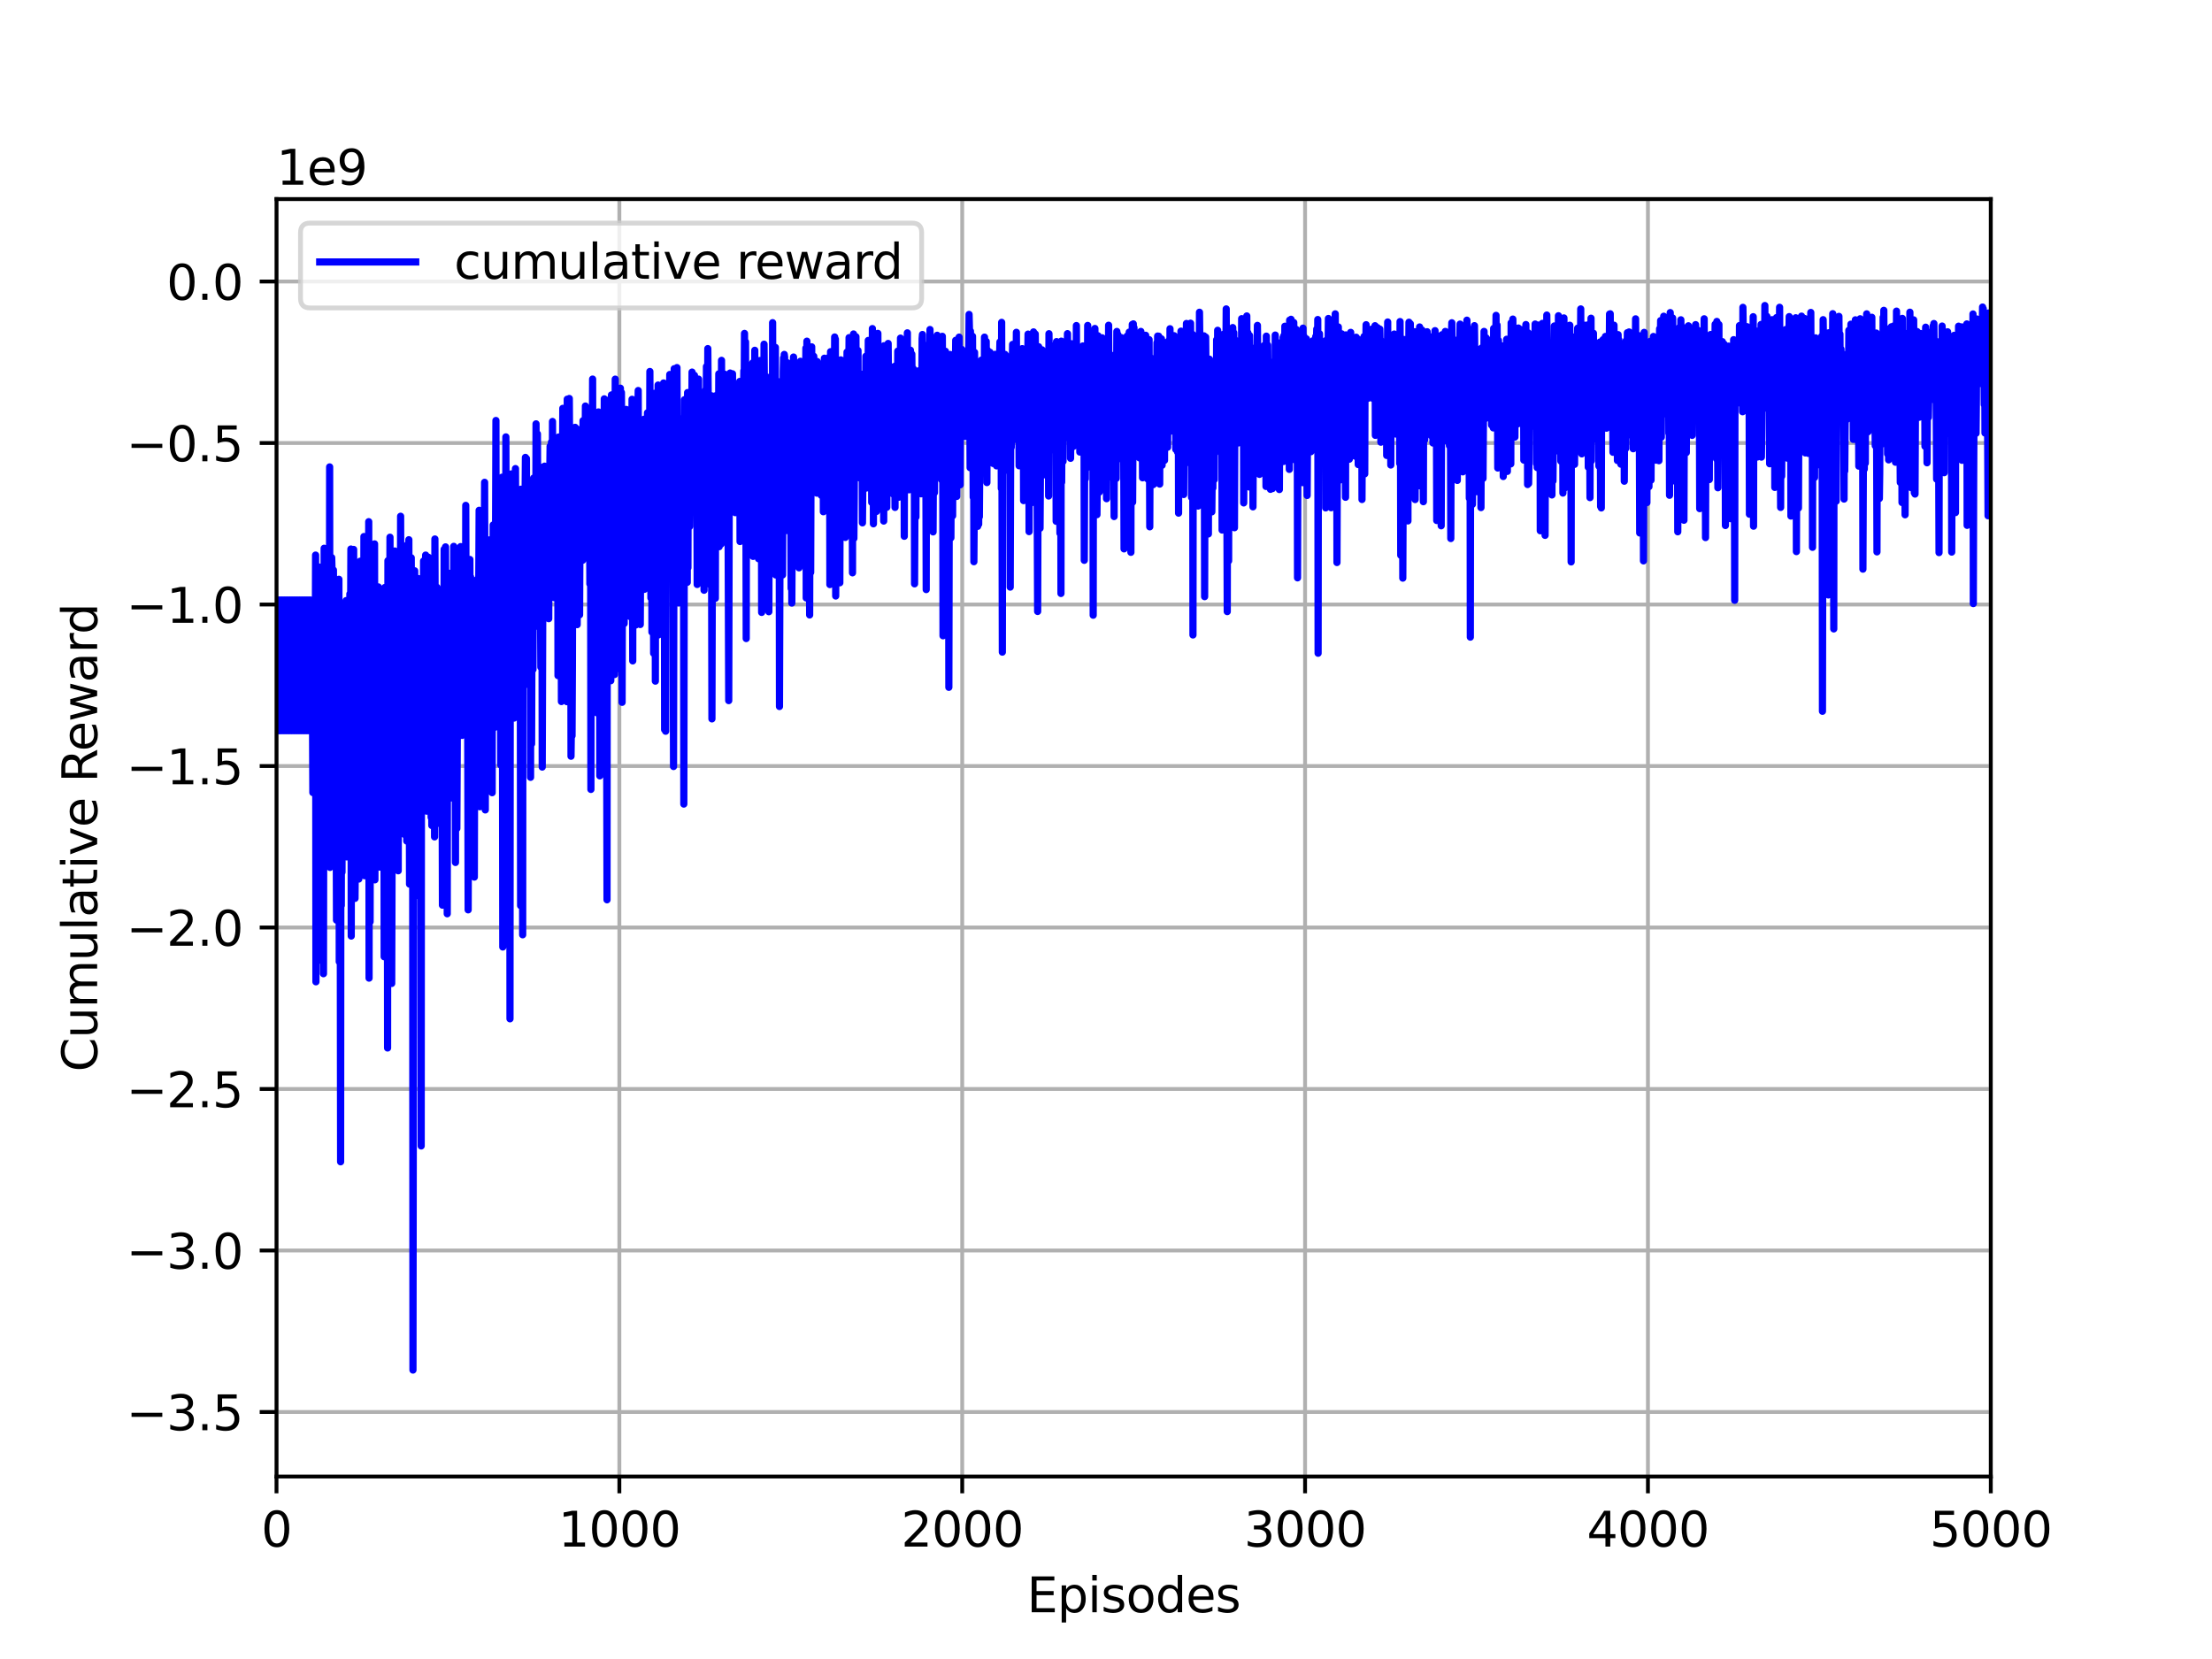 <?xml version="1.0" encoding="utf-8" standalone="no"?>
<!DOCTYPE svg PUBLIC "-//W3C//DTD SVG 1.1//EN"
  "http://www.w3.org/Graphics/SVG/1.1/DTD/svg11.dtd">
<svg height="345.6pt" version="1.1" viewBox="0 0 460.8 345.6" width="460.8pt" xmlns="http://www.w3.org/2000/svg" xmlns:xlink="http://www.w3.org/1999/xlink">
 <defs>
  <style type="text/css">*{stroke-linecap:butt;stroke-linejoin:round;}</style>
 </defs>
 <g id="figure_1">
  <g id="patch_1">
   <path d="M 0 345.6 
L 460.8 345.6 
L 460.8 0 
L 0 0 
z
" style="fill:#ffffff;"/>
  </g>
  <g id="axes_1">
   <g id="patch_2">
    <path d="M 57.6 307.584 
L 414.72 307.584 
L 414.72 41.472 
L 57.6 41.472 
z
" style="fill:#ffffff;"/>
   </g>
   <g id="matplotlib.axis_1">
    <g id="xtick_1">
     <g id="line2d_1">
      <path clip-path="url(#p2dfc9da790)" d="M 57.6 307.584 
L 57.6 41.472 
" style="fill:none;stroke:#b0b0b0;stroke-linecap:square;stroke-width:0.8;"/>
     </g>
     <g id="line2d_2">
      <defs>
       <path d="M 0 0 
L 0 3.5 
" id="m04458e0d66" style="stroke:#000000;stroke-width:0.8;"/>
      </defs>
      <g>
       <use style="stroke:#000000;stroke-width:0.8;" x="57.6" xlink:href="#m04458e0d66" y="307.584"/>
      </g>
     </g>
     <g id="text_1">
      <!-- 0 -->
      <g transform="translate(54.419 322.182)scale(0.1 -0.1)">
       <defs>
        <path d="M 2034 4250 
Q 1547 4250 1301 3770 
Q 1056 3291 1056 2328 
Q 1056 1369 1301 889 
Q 1547 409 2034 409 
Q 2525 409 2770 889 
Q 3016 1369 3016 2328 
Q 3016 3291 2770 3770 
Q 2525 4250 2034 4250 
z
M 2034 4750 
Q 2819 4750 3233 4129 
Q 3647 3509 3647 2328 
Q 3647 1150 3233 529 
Q 2819 -91 2034 -91 
Q 1250 -91 836 529 
Q 422 1150 422 2328 
Q 422 3509 836 4129 
Q 1250 4750 2034 4750 
z
" id="DejaVuSans-30" transform="scale(0.016)"/>
       </defs>
       <use xlink:href="#DejaVuSans-30"/>
      </g>
     </g>
    </g>
    <g id="xtick_2">
     <g id="line2d_3">
      <path clip-path="url(#p2dfc9da790)" d="M 129.024 307.584 
L 129.024 41.472 
" style="fill:none;stroke:#b0b0b0;stroke-linecap:square;stroke-width:0.8;"/>
     </g>
     <g id="line2d_4">
      <g>
       <use style="stroke:#000000;stroke-width:0.8;" x="129.024" xlink:href="#m04458e0d66" y="307.584"/>
      </g>
     </g>
     <g id="text_2">
      <!-- 1000 -->
      <g transform="translate(116.299 322.182)scale(0.1 -0.1)">
       <defs>
        <path d="M 794 531 
L 1825 531 
L 1825 4091 
L 703 3866 
L 703 4441 
L 1819 4666 
L 2450 4666 
L 2450 531 
L 3481 531 
L 3481 0 
L 794 0 
L 794 531 
z
" id="DejaVuSans-31" transform="scale(0.016)"/>
       </defs>
       <use xlink:href="#DejaVuSans-31"/>
       <use x="63.623" xlink:href="#DejaVuSans-30"/>
       <use x="127.246" xlink:href="#DejaVuSans-30"/>
       <use x="190.869" xlink:href="#DejaVuSans-30"/>
      </g>
     </g>
    </g>
    <g id="xtick_3">
     <g id="line2d_5">
      <path clip-path="url(#p2dfc9da790)" d="M 200.448 307.584 
L 200.448 41.472 
" style="fill:none;stroke:#b0b0b0;stroke-linecap:square;stroke-width:0.8;"/>
     </g>
     <g id="line2d_6">
      <g>
       <use style="stroke:#000000;stroke-width:0.8;" x="200.448" xlink:href="#m04458e0d66" y="307.584"/>
      </g>
     </g>
     <g id="text_3">
      <!-- 2000 -->
      <g transform="translate(187.723 322.182)scale(0.1 -0.1)">
       <defs>
        <path d="M 1228 531 
L 3431 531 
L 3431 0 
L 469 0 
L 469 531 
Q 828 903 1448 1529 
Q 2069 2156 2228 2338 
Q 2531 2678 2651 2914 
Q 2772 3150 2772 3378 
Q 2772 3750 2511 3984 
Q 2250 4219 1831 4219 
Q 1534 4219 1204 4116 
Q 875 4013 500 3803 
L 500 4441 
Q 881 4594 1212 4672 
Q 1544 4750 1819 4750 
Q 2544 4750 2975 4387 
Q 3406 4025 3406 3419 
Q 3406 3131 3298 2873 
Q 3191 2616 2906 2266 
Q 2828 2175 2409 1742 
Q 1991 1309 1228 531 
z
" id="DejaVuSans-32" transform="scale(0.016)"/>
       </defs>
       <use xlink:href="#DejaVuSans-32"/>
       <use x="63.623" xlink:href="#DejaVuSans-30"/>
       <use x="127.246" xlink:href="#DejaVuSans-30"/>
       <use x="190.869" xlink:href="#DejaVuSans-30"/>
      </g>
     </g>
    </g>
    <g id="xtick_4">
     <g id="line2d_7">
      <path clip-path="url(#p2dfc9da790)" d="M 271.872 307.584 
L 271.872 41.472 
" style="fill:none;stroke:#b0b0b0;stroke-linecap:square;stroke-width:0.8;"/>
     </g>
     <g id="line2d_8">
      <g>
       <use style="stroke:#000000;stroke-width:0.8;" x="271.872" xlink:href="#m04458e0d66" y="307.584"/>
      </g>
     </g>
     <g id="text_4">
      <!-- 3000 -->
      <g transform="translate(259.147 322.182)scale(0.1 -0.1)">
       <defs>
        <path d="M 2597 2516 
Q 3050 2419 3304 2112 
Q 3559 1806 3559 1356 
Q 3559 666 3084 287 
Q 2609 -91 1734 -91 
Q 1441 -91 1130 -33 
Q 819 25 488 141 
L 488 750 
Q 750 597 1062 519 
Q 1375 441 1716 441 
Q 2309 441 2620 675 
Q 2931 909 2931 1356 
Q 2931 1769 2642 2001 
Q 2353 2234 1838 2234 
L 1294 2234 
L 1294 2753 
L 1863 2753 
Q 2328 2753 2575 2939 
Q 2822 3125 2822 3475 
Q 2822 3834 2567 4026 
Q 2313 4219 1838 4219 
Q 1578 4219 1281 4162 
Q 984 4106 628 3988 
L 628 4550 
Q 988 4650 1302 4700 
Q 1616 4750 1894 4750 
Q 2613 4750 3031 4423 
Q 3450 4097 3450 3541 
Q 3450 3153 3228 2886 
Q 3006 2619 2597 2516 
z
" id="DejaVuSans-33" transform="scale(0.016)"/>
       </defs>
       <use xlink:href="#DejaVuSans-33"/>
       <use x="63.623" xlink:href="#DejaVuSans-30"/>
       <use x="127.246" xlink:href="#DejaVuSans-30"/>
       <use x="190.869" xlink:href="#DejaVuSans-30"/>
      </g>
     </g>
    </g>
    <g id="xtick_5">
     <g id="line2d_9">
      <path clip-path="url(#p2dfc9da790)" d="M 343.296 307.584 
L 343.296 41.472 
" style="fill:none;stroke:#b0b0b0;stroke-linecap:square;stroke-width:0.8;"/>
     </g>
     <g id="line2d_10">
      <g>
       <use style="stroke:#000000;stroke-width:0.8;" x="343.296" xlink:href="#m04458e0d66" y="307.584"/>
      </g>
     </g>
     <g id="text_5">
      <!-- 4000 -->
      <g transform="translate(330.571 322.182)scale(0.1 -0.1)">
       <defs>
        <path d="M 2419 4116 
L 825 1625 
L 2419 1625 
L 2419 4116 
z
M 2253 4666 
L 3047 4666 
L 3047 1625 
L 3713 1625 
L 3713 1100 
L 3047 1100 
L 3047 0 
L 2419 0 
L 2419 1100 
L 313 1100 
L 313 1709 
L 2253 4666 
z
" id="DejaVuSans-34" transform="scale(0.016)"/>
       </defs>
       <use xlink:href="#DejaVuSans-34"/>
       <use x="63.623" xlink:href="#DejaVuSans-30"/>
       <use x="127.246" xlink:href="#DejaVuSans-30"/>
       <use x="190.869" xlink:href="#DejaVuSans-30"/>
      </g>
     </g>
    </g>
    <g id="xtick_6">
     <g id="line2d_11">
      <path clip-path="url(#p2dfc9da790)" d="M 414.72 307.584 
L 414.72 41.472 
" style="fill:none;stroke:#b0b0b0;stroke-linecap:square;stroke-width:0.8;"/>
     </g>
     <g id="line2d_12">
      <g>
       <use style="stroke:#000000;stroke-width:0.8;" x="414.72" xlink:href="#m04458e0d66" y="307.584"/>
      </g>
     </g>
     <g id="text_6">
      <!-- 5000 -->
      <g transform="translate(401.995 322.182)scale(0.1 -0.1)">
       <defs>
        <path d="M 691 4666 
L 3169 4666 
L 3169 4134 
L 1269 4134 
L 1269 2991 
Q 1406 3038 1543 3061 
Q 1681 3084 1819 3084 
Q 2600 3084 3056 2656 
Q 3513 2228 3513 1497 
Q 3513 744 3044 326 
Q 2575 -91 1722 -91 
Q 1428 -91 1123 -41 
Q 819 9 494 109 
L 494 744 
Q 775 591 1075 516 
Q 1375 441 1709 441 
Q 2250 441 2565 725 
Q 2881 1009 2881 1497 
Q 2881 1984 2565 2268 
Q 2250 2553 1709 2553 
Q 1456 2553 1204 2497 
Q 953 2441 691 2322 
L 691 4666 
z
" id="DejaVuSans-35" transform="scale(0.016)"/>
       </defs>
       <use xlink:href="#DejaVuSans-35"/>
       <use x="63.623" xlink:href="#DejaVuSans-30"/>
       <use x="127.246" xlink:href="#DejaVuSans-30"/>
       <use x="190.869" xlink:href="#DejaVuSans-30"/>
      </g>
     </g>
    </g>
    <g id="text_7">
     <!-- Episodes -->
     <g transform="translate(213.918 335.861)scale(0.1 -0.1)">
      <defs>
       <path d="M 628 4666 
L 3578 4666 
L 3578 4134 
L 1259 4134 
L 1259 2753 
L 3481 2753 
L 3481 2222 
L 1259 2222 
L 1259 531 
L 3634 531 
L 3634 0 
L 628 0 
L 628 4666 
z
" id="DejaVuSans-45" transform="scale(0.016)"/>
       <path d="M 1159 525 
L 1159 -1331 
L 581 -1331 
L 581 3500 
L 1159 3500 
L 1159 2969 
Q 1341 3281 1617 3432 
Q 1894 3584 2278 3584 
Q 2916 3584 3314 3078 
Q 3713 2572 3713 1747 
Q 3713 922 3314 415 
Q 2916 -91 2278 -91 
Q 1894 -91 1617 61 
Q 1341 213 1159 525 
z
M 3116 1747 
Q 3116 2381 2855 2742 
Q 2594 3103 2138 3103 
Q 1681 3103 1420 2742 
Q 1159 2381 1159 1747 
Q 1159 1113 1420 752 
Q 1681 391 2138 391 
Q 2594 391 2855 752 
Q 3116 1113 3116 1747 
z
" id="DejaVuSans-70" transform="scale(0.016)"/>
       <path d="M 603 3500 
L 1178 3500 
L 1178 0 
L 603 0 
L 603 3500 
z
M 603 4863 
L 1178 4863 
L 1178 4134 
L 603 4134 
L 603 4863 
z
" id="DejaVuSans-69" transform="scale(0.016)"/>
       <path d="M 2834 3397 
L 2834 2853 
Q 2591 2978 2328 3040 
Q 2066 3103 1784 3103 
Q 1356 3103 1142 2972 
Q 928 2841 928 2578 
Q 928 2378 1081 2264 
Q 1234 2150 1697 2047 
L 1894 2003 
Q 2506 1872 2764 1633 
Q 3022 1394 3022 966 
Q 3022 478 2636 193 
Q 2250 -91 1575 -91 
Q 1294 -91 989 -36 
Q 684 19 347 128 
L 347 722 
Q 666 556 975 473 
Q 1284 391 1588 391 
Q 1994 391 2212 530 
Q 2431 669 2431 922 
Q 2431 1156 2273 1281 
Q 2116 1406 1581 1522 
L 1381 1569 
Q 847 1681 609 1914 
Q 372 2147 372 2553 
Q 372 3047 722 3315 
Q 1072 3584 1716 3584 
Q 2034 3584 2315 3537 
Q 2597 3491 2834 3397 
z
" id="DejaVuSans-73" transform="scale(0.016)"/>
       <path d="M 1959 3097 
Q 1497 3097 1228 2736 
Q 959 2375 959 1747 
Q 959 1119 1226 758 
Q 1494 397 1959 397 
Q 2419 397 2687 759 
Q 2956 1122 2956 1747 
Q 2956 2369 2687 2733 
Q 2419 3097 1959 3097 
z
M 1959 3584 
Q 2709 3584 3137 3096 
Q 3566 2609 3566 1747 
Q 3566 888 3137 398 
Q 2709 -91 1959 -91 
Q 1206 -91 779 398 
Q 353 888 353 1747 
Q 353 2609 779 3096 
Q 1206 3584 1959 3584 
z
" id="DejaVuSans-6f" transform="scale(0.016)"/>
       <path d="M 2906 2969 
L 2906 4863 
L 3481 4863 
L 3481 0 
L 2906 0 
L 2906 525 
Q 2725 213 2448 61 
Q 2172 -91 1784 -91 
Q 1150 -91 751 415 
Q 353 922 353 1747 
Q 353 2572 751 3078 
Q 1150 3584 1784 3584 
Q 2172 3584 2448 3432 
Q 2725 3281 2906 2969 
z
M 947 1747 
Q 947 1113 1208 752 
Q 1469 391 1925 391 
Q 2381 391 2643 752 
Q 2906 1113 2906 1747 
Q 2906 2381 2643 2742 
Q 2381 3103 1925 3103 
Q 1469 3103 1208 2742 
Q 947 2381 947 1747 
z
" id="DejaVuSans-64" transform="scale(0.016)"/>
       <path d="M 3597 1894 
L 3597 1613 
L 953 1613 
Q 991 1019 1311 708 
Q 1631 397 2203 397 
Q 2534 397 2845 478 
Q 3156 559 3463 722 
L 3463 178 
Q 3153 47 2828 -22 
Q 2503 -91 2169 -91 
Q 1331 -91 842 396 
Q 353 884 353 1716 
Q 353 2575 817 3079 
Q 1281 3584 2069 3584 
Q 2775 3584 3186 3129 
Q 3597 2675 3597 1894 
z
M 3022 2063 
Q 3016 2534 2758 2815 
Q 2500 3097 2075 3097 
Q 1594 3097 1305 2825 
Q 1016 2553 972 2059 
L 3022 2063 
z
" id="DejaVuSans-65" transform="scale(0.016)"/>
      </defs>
      <use xlink:href="#DejaVuSans-45"/>
      <use x="63.184" xlink:href="#DejaVuSans-70"/>
      <use x="126.66" xlink:href="#DejaVuSans-69"/>
      <use x="154.443" xlink:href="#DejaVuSans-73"/>
      <use x="206.543" xlink:href="#DejaVuSans-6f"/>
      <use x="267.725" xlink:href="#DejaVuSans-64"/>
      <use x="331.201" xlink:href="#DejaVuSans-65"/>
      <use x="392.725" xlink:href="#DejaVuSans-73"/>
     </g>
    </g>
   </g>
   <g id="matplotlib.axis_2">
    <g id="ytick_1">
     <g id="line2d_13">
      <path clip-path="url(#p2dfc9da790)" d="M 57.6 294.143 
L 414.72 294.143 
" style="fill:none;stroke:#b0b0b0;stroke-linecap:square;stroke-width:0.8;"/>
     </g>
     <g id="line2d_14">
      <defs>
       <path d="M 0 0 
L -3.5 0 
" id="mb072430521" style="stroke:#000000;stroke-width:0.8;"/>
      </defs>
      <g>
       <use style="stroke:#000000;stroke-width:0.8;" x="57.6" xlink:href="#mb072430521" y="294.143"/>
      </g>
     </g>
     <g id="text_8">
      <!-- −3.5 -->
      <g transform="translate(26.317 297.942)scale(0.1 -0.1)">
       <defs>
        <path d="M 678 2272 
L 4684 2272 
L 4684 1741 
L 678 1741 
L 678 2272 
z
" id="DejaVuSans-2212" transform="scale(0.016)"/>
        <path d="M 684 794 
L 1344 794 
L 1344 0 
L 684 0 
L 684 794 
z
" id="DejaVuSans-2e" transform="scale(0.016)"/>
       </defs>
       <use xlink:href="#DejaVuSans-2212"/>
       <use x="83.789" xlink:href="#DejaVuSans-33"/>
       <use x="147.412" xlink:href="#DejaVuSans-2e"/>
       <use x="179.199" xlink:href="#DejaVuSans-35"/>
      </g>
     </g>
    </g>
    <g id="ytick_2">
     <g id="line2d_15">
      <path clip-path="url(#p2dfc9da790)" d="M 57.6 260.501 
L 414.72 260.501 
" style="fill:none;stroke:#b0b0b0;stroke-linecap:square;stroke-width:0.8;"/>
     </g>
     <g id="line2d_16">
      <g>
       <use style="stroke:#000000;stroke-width:0.8;" x="57.6" xlink:href="#mb072430521" y="260.501"/>
      </g>
     </g>
     <g id="text_9">
      <!-- −3.0 -->
      <g transform="translate(26.317 264.3)scale(0.1 -0.1)">
       <use xlink:href="#DejaVuSans-2212"/>
       <use x="83.789" xlink:href="#DejaVuSans-33"/>
       <use x="147.412" xlink:href="#DejaVuSans-2e"/>
       <use x="179.199" xlink:href="#DejaVuSans-30"/>
      </g>
     </g>
    </g>
    <g id="ytick_3">
     <g id="line2d_17">
      <path clip-path="url(#p2dfc9da790)" d="M 57.6 226.859 
L 414.72 226.859 
" style="fill:none;stroke:#b0b0b0;stroke-linecap:square;stroke-width:0.8;"/>
     </g>
     <g id="line2d_18">
      <g>
       <use style="stroke:#000000;stroke-width:0.8;" x="57.6" xlink:href="#mb072430521" y="226.859"/>
      </g>
     </g>
     <g id="text_10">
      <!-- −2.5 -->
      <g transform="translate(26.317 230.658)scale(0.1 -0.1)">
       <use xlink:href="#DejaVuSans-2212"/>
       <use x="83.789" xlink:href="#DejaVuSans-32"/>
       <use x="147.412" xlink:href="#DejaVuSans-2e"/>
       <use x="179.199" xlink:href="#DejaVuSans-35"/>
      </g>
     </g>
    </g>
    <g id="ytick_4">
     <g id="line2d_19">
      <path clip-path="url(#p2dfc9da790)" d="M 57.6 193.217 
L 414.72 193.217 
" style="fill:none;stroke:#b0b0b0;stroke-linecap:square;stroke-width:0.8;"/>
     </g>
     <g id="line2d_20">
      <g>
       <use style="stroke:#000000;stroke-width:0.8;" x="57.6" xlink:href="#mb072430521" y="193.217"/>
      </g>
     </g>
     <g id="text_11">
      <!-- −2.0 -->
      <g transform="translate(26.317 197.016)scale(0.1 -0.1)">
       <use xlink:href="#DejaVuSans-2212"/>
       <use x="83.789" xlink:href="#DejaVuSans-32"/>
       <use x="147.412" xlink:href="#DejaVuSans-2e"/>
       <use x="179.199" xlink:href="#DejaVuSans-30"/>
      </g>
     </g>
    </g>
    <g id="ytick_5">
     <g id="line2d_21">
      <path clip-path="url(#p2dfc9da790)" d="M 57.6 159.575 
L 414.72 159.575 
" style="fill:none;stroke:#b0b0b0;stroke-linecap:square;stroke-width:0.8;"/>
     </g>
     <g id="line2d_22">
      <g>
       <use style="stroke:#000000;stroke-width:0.8;" x="57.6" xlink:href="#mb072430521" y="159.575"/>
      </g>
     </g>
     <g id="text_12">
      <!-- −1.5 -->
      <g transform="translate(26.317 163.374)scale(0.1 -0.1)">
       <use xlink:href="#DejaVuSans-2212"/>
       <use x="83.789" xlink:href="#DejaVuSans-31"/>
       <use x="147.412" xlink:href="#DejaVuSans-2e"/>
       <use x="179.199" xlink:href="#DejaVuSans-35"/>
      </g>
     </g>
    </g>
    <g id="ytick_6">
     <g id="line2d_23">
      <path clip-path="url(#p2dfc9da790)" d="M 57.6 125.933 
L 414.72 125.933 
" style="fill:none;stroke:#b0b0b0;stroke-linecap:square;stroke-width:0.8;"/>
     </g>
     <g id="line2d_24">
      <g>
       <use style="stroke:#000000;stroke-width:0.8;" x="57.6" xlink:href="#mb072430521" y="125.933"/>
      </g>
     </g>
     <g id="text_13">
      <!-- −1.0 -->
      <g transform="translate(26.317 129.732)scale(0.1 -0.1)">
       <use xlink:href="#DejaVuSans-2212"/>
       <use x="83.789" xlink:href="#DejaVuSans-31"/>
       <use x="147.412" xlink:href="#DejaVuSans-2e"/>
       <use x="179.199" xlink:href="#DejaVuSans-30"/>
      </g>
     </g>
    </g>
    <g id="ytick_7">
     <g id="line2d_25">
      <path clip-path="url(#p2dfc9da790)" d="M 57.6 92.291 
L 414.72 92.291 
" style="fill:none;stroke:#b0b0b0;stroke-linecap:square;stroke-width:0.8;"/>
     </g>
     <g id="line2d_26">
      <g>
       <use style="stroke:#000000;stroke-width:0.8;" x="57.6" xlink:href="#mb072430521" y="92.291"/>
      </g>
     </g>
     <g id="text_14">
      <!-- −0.5 -->
      <g transform="translate(26.317 96.09)scale(0.1 -0.1)">
       <use xlink:href="#DejaVuSans-2212"/>
       <use x="83.789" xlink:href="#DejaVuSans-30"/>
       <use x="147.412" xlink:href="#DejaVuSans-2e"/>
       <use x="179.199" xlink:href="#DejaVuSans-35"/>
      </g>
     </g>
    </g>
    <g id="ytick_8">
     <g id="line2d_27">
      <path clip-path="url(#p2dfc9da790)" d="M 57.6 58.649 
L 414.72 58.649 
" style="fill:none;stroke:#b0b0b0;stroke-linecap:square;stroke-width:0.8;"/>
     </g>
     <g id="line2d_28">
      <g>
       <use style="stroke:#000000;stroke-width:0.8;" x="57.6" xlink:href="#mb072430521" y="58.649"/>
      </g>
     </g>
     <g id="text_15">
      <!-- 0.0 -->
      <g transform="translate(34.697 62.448)scale(0.1 -0.1)">
       <use xlink:href="#DejaVuSans-30"/>
       <use x="63.623" xlink:href="#DejaVuSans-2e"/>
       <use x="95.41" xlink:href="#DejaVuSans-30"/>
      </g>
     </g>
    </g>
    <g id="text_16">
     <!-- Cumulative Reward -->
     <g transform="translate(20.238 223.276)rotate(-90)scale(0.1 -0.1)">
      <defs>
       <path d="M 4122 4306 
L 4122 3641 
Q 3803 3938 3442 4084 
Q 3081 4231 2675 4231 
Q 1875 4231 1450 3742 
Q 1025 3253 1025 2328 
Q 1025 1406 1450 917 
Q 1875 428 2675 428 
Q 3081 428 3442 575 
Q 3803 722 4122 1019 
L 4122 359 
Q 3791 134 3420 21 
Q 3050 -91 2638 -91 
Q 1578 -91 968 557 
Q 359 1206 359 2328 
Q 359 3453 968 4101 
Q 1578 4750 2638 4750 
Q 3056 4750 3426 4639 
Q 3797 4528 4122 4306 
z
" id="DejaVuSans-43" transform="scale(0.016)"/>
       <path d="M 544 1381 
L 544 3500 
L 1119 3500 
L 1119 1403 
Q 1119 906 1312 657 
Q 1506 409 1894 409 
Q 2359 409 2629 706 
Q 2900 1003 2900 1516 
L 2900 3500 
L 3475 3500 
L 3475 0 
L 2900 0 
L 2900 538 
Q 2691 219 2414 64 
Q 2138 -91 1772 -91 
Q 1169 -91 856 284 
Q 544 659 544 1381 
z
M 1991 3584 
L 1991 3584 
z
" id="DejaVuSans-75" transform="scale(0.016)"/>
       <path d="M 3328 2828 
Q 3544 3216 3844 3400 
Q 4144 3584 4550 3584 
Q 5097 3584 5394 3201 
Q 5691 2819 5691 2113 
L 5691 0 
L 5113 0 
L 5113 2094 
Q 5113 2597 4934 2840 
Q 4756 3084 4391 3084 
Q 3944 3084 3684 2787 
Q 3425 2491 3425 1978 
L 3425 0 
L 2847 0 
L 2847 2094 
Q 2847 2600 2669 2842 
Q 2491 3084 2119 3084 
Q 1678 3084 1418 2786 
Q 1159 2488 1159 1978 
L 1159 0 
L 581 0 
L 581 3500 
L 1159 3500 
L 1159 2956 
Q 1356 3278 1631 3431 
Q 1906 3584 2284 3584 
Q 2666 3584 2933 3390 
Q 3200 3197 3328 2828 
z
" id="DejaVuSans-6d" transform="scale(0.016)"/>
       <path d="M 603 4863 
L 1178 4863 
L 1178 0 
L 603 0 
L 603 4863 
z
" id="DejaVuSans-6c" transform="scale(0.016)"/>
       <path d="M 2194 1759 
Q 1497 1759 1228 1600 
Q 959 1441 959 1056 
Q 959 750 1161 570 
Q 1363 391 1709 391 
Q 2188 391 2477 730 
Q 2766 1069 2766 1631 
L 2766 1759 
L 2194 1759 
z
M 3341 1997 
L 3341 0 
L 2766 0 
L 2766 531 
Q 2569 213 2275 61 
Q 1981 -91 1556 -91 
Q 1019 -91 701 211 
Q 384 513 384 1019 
Q 384 1609 779 1909 
Q 1175 2209 1959 2209 
L 2766 2209 
L 2766 2266 
Q 2766 2663 2505 2880 
Q 2244 3097 1772 3097 
Q 1472 3097 1187 3025 
Q 903 2953 641 2809 
L 641 3341 
Q 956 3463 1253 3523 
Q 1550 3584 1831 3584 
Q 2591 3584 2966 3190 
Q 3341 2797 3341 1997 
z
" id="DejaVuSans-61" transform="scale(0.016)"/>
       <path d="M 1172 4494 
L 1172 3500 
L 2356 3500 
L 2356 3053 
L 1172 3053 
L 1172 1153 
Q 1172 725 1289 603 
Q 1406 481 1766 481 
L 2356 481 
L 2356 0 
L 1766 0 
Q 1100 0 847 248 
Q 594 497 594 1153 
L 594 3053 
L 172 3053 
L 172 3500 
L 594 3500 
L 594 4494 
L 1172 4494 
z
" id="DejaVuSans-74" transform="scale(0.016)"/>
       <path d="M 191 3500 
L 800 3500 
L 1894 563 
L 2988 3500 
L 3597 3500 
L 2284 0 
L 1503 0 
L 191 3500 
z
" id="DejaVuSans-76" transform="scale(0.016)"/>
       <path id="DejaVuSans-20" transform="scale(0.016)"/>
       <path d="M 2841 2188 
Q 3044 2119 3236 1894 
Q 3428 1669 3622 1275 
L 4263 0 
L 3584 0 
L 2988 1197 
Q 2756 1666 2539 1819 
Q 2322 1972 1947 1972 
L 1259 1972 
L 1259 0 
L 628 0 
L 628 4666 
L 2053 4666 
Q 2853 4666 3247 4331 
Q 3641 3997 3641 3322 
Q 3641 2881 3436 2590 
Q 3231 2300 2841 2188 
z
M 1259 4147 
L 1259 2491 
L 2053 2491 
Q 2509 2491 2742 2702 
Q 2975 2913 2975 3322 
Q 2975 3731 2742 3939 
Q 2509 4147 2053 4147 
L 1259 4147 
z
" id="DejaVuSans-52" transform="scale(0.016)"/>
       <path d="M 269 3500 
L 844 3500 
L 1563 769 
L 2278 3500 
L 2956 3500 
L 3675 769 
L 4391 3500 
L 4966 3500 
L 4050 0 
L 3372 0 
L 2619 2869 
L 1863 0 
L 1184 0 
L 269 3500 
z
" id="DejaVuSans-77" transform="scale(0.016)"/>
       <path d="M 2631 2963 
Q 2534 3019 2420 3045 
Q 2306 3072 2169 3072 
Q 1681 3072 1420 2755 
Q 1159 2438 1159 1844 
L 1159 0 
L 581 0 
L 581 3500 
L 1159 3500 
L 1159 2956 
Q 1341 3275 1631 3429 
Q 1922 3584 2338 3584 
Q 2397 3584 2469 3576 
Q 2541 3569 2628 3553 
L 2631 2963 
z
" id="DejaVuSans-72" transform="scale(0.016)"/>
      </defs>
      <use xlink:href="#DejaVuSans-43"/>
      <use x="69.824" xlink:href="#DejaVuSans-75"/>
      <use x="133.203" xlink:href="#DejaVuSans-6d"/>
      <use x="230.615" xlink:href="#DejaVuSans-75"/>
      <use x="293.994" xlink:href="#DejaVuSans-6c"/>
      <use x="321.777" xlink:href="#DejaVuSans-61"/>
      <use x="383.057" xlink:href="#DejaVuSans-74"/>
      <use x="422.266" xlink:href="#DejaVuSans-69"/>
      <use x="450.049" xlink:href="#DejaVuSans-76"/>
      <use x="509.229" xlink:href="#DejaVuSans-65"/>
      <use x="570.752" xlink:href="#DejaVuSans-20"/>
      <use x="602.539" xlink:href="#DejaVuSans-52"/>
      <use x="667.521" xlink:href="#DejaVuSans-65"/>
      <use x="729.045" xlink:href="#DejaVuSans-77"/>
      <use x="810.832" xlink:href="#DejaVuSans-61"/>
      <use x="872.111" xlink:href="#DejaVuSans-72"/>
      <use x="911.475" xlink:href="#DejaVuSans-64"/>
     </g>
    </g>
    <g id="text_17">
     <!-- 1e9 -->
     <g transform="translate(57.6 38.472)scale(0.1 -0.1)">
      <defs>
       <path d="M 703 97 
L 703 672 
Q 941 559 1184 500 
Q 1428 441 1663 441 
Q 2288 441 2617 861 
Q 2947 1281 2994 2138 
Q 2813 1869 2534 1725 
Q 2256 1581 1919 1581 
Q 1219 1581 811 2004 
Q 403 2428 403 3163 
Q 403 3881 828 4315 
Q 1253 4750 1959 4750 
Q 2769 4750 3195 4129 
Q 3622 3509 3622 2328 
Q 3622 1225 3098 567 
Q 2575 -91 1691 -91 
Q 1453 -91 1209 -44 
Q 966 3 703 97 
z
M 1959 2075 
Q 2384 2075 2632 2365 
Q 2881 2656 2881 3163 
Q 2881 3666 2632 3958 
Q 2384 4250 1959 4250 
Q 1534 4250 1286 3958 
Q 1038 3666 1038 3163 
Q 1038 2656 1286 2365 
Q 1534 2075 1959 2075 
z
" id="DejaVuSans-39" transform="scale(0.016)"/>
      </defs>
      <use xlink:href="#DejaVuSans-31"/>
      <use x="63.623" xlink:href="#DejaVuSans-65"/>
      <use x="125.146" xlink:href="#DejaVuSans-39"/>
     </g>
    </g>
   </g>
   <g id="line2d_29">
    <path clip-path="url(#p2dfc9da790)" d="M 57.6 152.213 
L 57.814 124.991 
L 57.886 152.213 
L 57.957 139.283 
L 58.029 136.539 
L 58.1 124.991 
L 58.171 152.213 
L 58.243 139.283 
L 58.314 136.539 
L 58.386 124.991 
L 58.457 152.213 
L 58.529 139.283 
L 58.6 136.539 
L 58.671 124.991 
L 58.743 152.213 
L 58.814 139.283 
L 58.886 136.539 
L 58.957 124.991 
L 59.028 152.213 
L 59.1 139.283 
L 59.171 136.539 
L 59.243 124.991 
L 59.314 152.213 
L 59.386 139.283 
L 59.457 136.539 
L 59.528 124.991 
L 59.6 152.213 
L 59.671 139.283 
L 59.743 136.539 
L 59.814 124.991 
L 59.886 152.213 
L 59.957 139.283 
L 60.028 136.539 
L 60.1 124.991 
L 60.171 152.213 
L 60.243 139.283 
L 60.314 136.539 
L 60.386 124.991 
L 60.457 152.213 
L 60.528 139.283 
L 60.6 136.539 
L 60.671 124.991 
L 60.743 152.213 
L 60.814 139.283 
L 60.886 136.539 
L 60.957 124.991 
L 61.028 152.213 
L 61.1 139.283 
L 61.171 136.539 
L 61.243 124.991 
L 61.314 152.213 
L 61.385 139.283 
L 61.457 136.539 
L 61.528 124.991 
L 61.6 152.213 
L 61.671 139.283 
L 61.743 136.539 
L 61.814 124.991 
L 61.885 152.213 
L 61.957 139.283 
L 62.028 136.539 
L 62.1 124.991 
L 62.171 152.213 
L 62.243 139.283 
L 62.314 136.539 
L 62.385 124.991 
L 62.457 152.213 
L 62.528 139.283 
L 62.6 136.539 
L 62.671 124.991 
L 62.743 152.213 
L 62.814 139.283 
L 62.885 136.539 
L 62.957 124.991 
L 63.028 152.213 
L 63.1 139.283 
L 63.171 136.539 
L 63.242 124.991 
L 63.314 152.213 
L 63.385 139.283 
L 63.457 136.539 
L 63.528 124.991 
L 63.6 152.213 
L 63.671 139.283 
L 63.742 136.539 
L 63.814 124.991 
L 63.885 152.213 
L 63.957 139.283 
L 64.028 136.539 
L 64.1 124.991 
L 64.171 152.213 
L 64.242 139.283 
L 64.314 136.539 
L 64.385 124.991 
L 64.457 152.213 
L 64.528 139.283 
L 64.6 136.539 
L 64.671 124.991 
L 64.742 132.361 
L 64.814 126.269 
L 64.885 149.885 
L 65.028 131.537 
L 65.171 165.108 
L 65.242 128.368 
L 65.314 130.436 
L 65.385 164.084 
L 65.457 147.491 
L 65.528 163.539 
L 65.599 162.428 
L 65.742 115.633 
L 65.814 204.526 
L 65.957 139.508 
L 66.099 200.204 
L 66.171 143.953 
L 66.242 190.974 
L 66.457 118.116 
L 66.528 124.109 
L 66.671 166.053 
L 66.814 132.093 
L 66.885 135.235 
L 66.957 172.489 
L 67.028 141.586 
L 67.099 150.125 
L 67.171 157.326 
L 67.242 136.31 
L 67.385 202.843 
L 67.528 114.215 
L 67.599 159.71 
L 67.671 142.353 
L 67.742 133.178 
L 67.814 151.32 
L 67.956 117.771 
L 68.028 150.97 
L 68.099 121.506 
L 68.314 169.688 
L 68.456 127.83 
L 68.599 174.841 
L 68.671 97.266 
L 68.742 180.697 
L 68.814 175.514 
L 68.956 142.891 
L 69.028 138.593 
L 69.099 116.155 
L 69.171 118.753 
L 69.385 149.465 
L 69.456 118.749 
L 69.528 129.838 
L 69.599 120.596 
L 69.671 161.17 
L 69.742 127.579 
L 69.814 128.353 
L 69.885 125.378 
L 70.099 191.682 
L 70.242 129.642 
L 70.313 146.702 
L 70.385 145.647 
L 70.456 146.93 
L 70.528 139.555 
L 70.599 120.675 
L 70.671 200.337 
L 70.813 140.639 
L 70.956 242.022 
L 71.028 141.673 
L 71.099 188.627 
L 71.171 143.496 
L 71.242 181.705 
L 71.385 137.654 
L 71.456 139.672 
L 71.599 136.158 
L 71.671 147.649 
L 71.742 138.038 
L 71.813 143.634 
L 71.956 127.816 
L 72.028 166.12 
L 72.099 125.118 
L 72.17 126.982 
L 72.242 178.506 
L 72.313 137.996 
L 72.385 159.352 
L 72.456 160.156 
L 72.528 166.358 
L 72.67 131.249 
L 72.742 159.711 
L 72.885 123.723 
L 72.956 147.083 
L 73.099 114.373 
L 73.17 194.997 
L 73.242 144.602 
L 73.313 152.863 
L 73.385 133.154 
L 73.456 175.139 
L 73.528 165.598 
L 73.67 114.458 
L 73.742 148.767 
L 73.813 145.492 
L 73.885 133.089 
L 73.956 187.151 
L 74.028 178.583 
L 74.17 124.814 
L 74.242 141.884 
L 74.313 135.149 
L 74.385 143.356 
L 74.456 172.908 
L 74.599 124.999 
L 74.67 132.137 
L 74.742 183.125 
L 74.813 155.352 
L 75.027 116.911 
L 75.242 159.079 
L 75.313 161.833 
L 75.385 137.818 
L 75.456 140.412 
L 75.527 161.609 
L 75.67 130.319 
L 75.742 147.977 
L 75.813 111.772 
L 75.956 182.433 
L 76.099 134.28 
L 76.17 139.034 
L 76.242 122.828 
L 76.313 125.719 
L 76.385 131.181 
L 76.456 155.295 
L 76.527 130.28 
L 76.599 170.002 
L 76.67 164.199 
L 76.742 157.695 
L 76.813 108.675 
L 76.884 203.761 
L 76.956 129.646 
L 77.027 139.738 
L 77.099 192.018 
L 77.242 114.218 
L 77.384 171.302 
L 77.527 124.892 
L 77.599 121.197 
L 77.67 134.168 
L 77.742 124.611 
L 77.956 179.626 
L 78.027 113.302 
L 78.099 183.286 
L 78.17 157.267 
L 78.313 127.231 
L 78.384 147.547 
L 78.456 131.021 
L 78.527 141.257 
L 78.599 139.047 
L 78.67 137.421 
L 78.813 122.26 
L 79.099 180.637 
L 79.17 151.131 
L 79.241 175.293 
L 79.456 128.657 
L 79.599 176.216 
L 79.741 141.868 
L 79.813 139.742 
L 79.956 131.955 
L 80.027 199.306 
L 80.099 181.429 
L 80.17 122.383 
L 80.241 173.271 
L 80.313 132.967 
L 80.384 136.894 
L 80.456 127.426 
L 80.527 162.068 
L 80.599 151.062 
L 80.67 144.49 
L 80.741 218.315 
L 80.813 116.797 
L 80.884 193.51 
L 80.956 188.128 
L 81.027 178.175 
L 81.241 111.912 
L 81.313 142.006 
L 81.384 141.824 
L 81.456 144.128 
L 81.598 204.872 
L 81.67 180.49 
L 81.741 120.901 
L 81.813 136.136 
L 81.884 135.948 
L 82.027 173.682 
L 82.241 114.783 
L 82.313 175.25 
L 82.384 173.136 
L 82.527 126.558 
L 82.598 130.283 
L 82.741 158.631 
L 82.813 142.335 
L 82.884 143.55 
L 82.956 181.4 
L 83.027 138.52 
L 83.098 152.775 
L 83.17 148.657 
L 83.241 131.261 
L 83.313 136.952 
L 83.384 152.7 
L 83.455 107.544 
L 83.598 164.575 
L 83.67 128.133 
L 83.741 141.184 
L 83.813 149.436 
L 83.955 115.735 
L 84.027 143.125 
L 84.098 140.3 
L 84.17 145.653 
L 84.241 173.816 
L 84.455 120.151 
L 84.527 162.259 
L 84.598 124.627 
L 84.741 175.208 
L 84.813 113.523 
L 84.884 126.236 
L 84.955 154.7 
L 85.027 146.764 
L 85.17 112.433 
L 85.313 184.178 
L 85.455 116.776 
L 85.527 160.958 
L 85.67 116.191 
L 85.812 152.41 
L 85.955 138.232 
L 86.027 285.408 
L 86.241 124.209 
L 86.312 125.723 
L 86.384 118.903 
L 86.527 155.161 
L 86.598 146.991 
L 86.741 128.59 
L 86.955 186.534 
L 87.098 122.779 
L 87.17 120.532 
L 87.241 135.294 
L 87.312 133.076 
L 87.384 132.048 
L 87.455 139.533 
L 87.527 138.394 
L 87.598 128.741 
L 87.67 129.205 
L 87.741 238.722 
L 87.812 128.005 
L 87.884 151.84 
L 87.955 125.264 
L 88.027 130.134 
L 88.098 136.016 
L 88.169 161.5 
L 88.241 116.86 
L 88.312 143.717 
L 88.384 125.573 
L 88.455 163.658 
L 88.527 158.752 
L 88.598 153.841 
L 88.669 115.633 
L 88.741 129.951 
L 88.812 129.984 
L 88.884 168.975 
L 88.955 118.92 
L 89.027 145.101 
L 89.241 116.079 
L 89.312 142.613 
L 89.384 124.725 
L 89.455 151.94 
L 89.527 140.149 
L 89.598 131.469 
L 89.812 170.273 
L 89.884 126.821 
L 89.955 171.965 
L 90.026 138.955 
L 90.098 151.574 
L 90.169 124.566 
L 90.241 128.554 
L 90.384 161.534 
L 90.455 133.96 
L 90.526 174.338 
L 90.598 112.278 
L 90.669 131.892 
L 90.741 129.905 
L 90.812 147.5 
L 91.026 122.353 
L 91.098 153.412 
L 91.169 147.27 
L 91.241 142.752 
L 91.312 123.825 
L 91.384 124.291 
L 91.455 128.51 
L 91.526 152.438 
L 91.598 127.213 
L 91.812 171.685 
L 91.884 127.511 
L 91.955 153.196 
L 92.026 133.927 
L 92.169 188.566 
L 92.383 136.999 
L 92.455 147.527 
L 92.526 114.42 
L 92.598 120.017 
L 92.669 142.578 
L 92.741 130.603 
L 92.812 113.925 
L 92.883 149.133 
L 92.955 119.766 
L 93.169 190.355 
L 93.241 132.632 
L 93.312 145.289 
L 93.383 150.561 
L 93.455 119.397 
L 93.526 152.668 
L 93.598 152.267 
L 93.669 147.988 
L 93.741 157.616 
L 93.812 123.083 
L 93.883 166.246 
L 94.026 130.954 
L 94.098 136.97 
L 94.169 134.064 
L 94.241 129.863 
L 94.455 150.2 
L 94.526 113.814 
L 94.598 125.697 
L 94.669 138.85 
L 94.74 128.288 
L 94.812 128.318 
L 94.883 179.67 
L 94.955 115.455 
L 95.026 128.142 
L 95.098 126.88 
L 95.169 172.592 
L 95.24 158.467 
L 95.383 125.966 
L 95.455 149.837 
L 95.526 127.32 
L 95.598 151.184 
L 95.74 129.808 
L 95.812 133.714 
L 95.883 152.941 
L 95.955 113.869 
L 96.026 118.405 
L 96.098 150.778 
L 96.169 121.498 
L 96.24 153.202 
L 96.312 119.766 
L 96.383 147.446 
L 96.455 143.087 
L 96.526 148.544 
L 96.598 143.965 
L 96.669 124.027 
L 96.74 131.172 
L 96.812 117.33 
L 96.955 150.622 
L 97.026 105.276 
L 97.169 149.757 
L 97.24 120.215 
L 97.312 147.876 
L 97.383 130.316 
L 97.526 189.539 
L 97.669 145.738 
L 97.74 149.841 
L 97.883 116.546 
L 97.955 133.391 
L 98.026 120.163 
L 98.169 181.54 
L 98.24 127.487 
L 98.312 170.781 
L 98.383 162.943 
L 98.455 159.966 
L 98.597 122.831 
L 98.74 131.17 
L 98.812 182.713 
L 98.954 123.268 
L 99.026 155.121 
L 99.097 123.561 
L 99.169 144.971 
L 99.24 140.678 
L 99.312 150.052 
L 99.383 120.723 
L 99.454 130.287 
L 99.526 162.488 
L 99.597 148.26 
L 99.812 106.306 
L 99.954 168.059 
L 100.097 117.129 
L 100.169 125.219 
L 100.24 110.564 
L 100.383 139.852 
L 100.454 124.542 
L 100.526 152.9 
L 100.597 129.644 
L 100.669 137.65 
L 100.74 144.555 
L 100.954 100.474 
L 101.097 168.721 
L 101.169 118.721 
L 101.24 130.872 
L 101.311 152.064 
L 101.383 125.191 
L 101.454 134.425 
L 101.597 115.532 
L 101.669 118.418 
L 101.74 136.817 
L 101.811 112.815 
L 101.883 128.2 
L 101.954 112.468 
L 102.026 131.212 
L 102.097 126.909 
L 102.169 125.495 
L 102.24 143.874 
L 102.383 113.13 
L 102.526 165.135 
L 102.597 113.092 
L 102.669 131.398 
L 102.74 109.359 
L 102.811 115.408 
L 102.883 148.122 
L 102.954 137.924 
L 103.026 116.338 
L 103.097 151.508 
L 103.311 87.593 
L 103.383 144.531 
L 103.454 114.58 
L 103.526 126.76 
L 103.597 107.491 
L 103.668 107.632 
L 103.74 137.651 
L 103.883 99.936 
L 104.097 134.918 
L 104.168 130.533 
L 104.24 119.308 
L 104.311 159.362 
L 104.383 123.965 
L 104.454 136.603 
L 104.597 99.404 
L 104.74 197.278 
L 104.811 142.676 
L 105.026 109.192 
L 105.097 176.117 
L 105.24 116.955 
L 105.311 141.214 
L 105.383 91.014 
L 105.454 118.145 
L 105.526 131.166 
L 105.597 116.75 
L 105.668 120.436 
L 105.74 146.352 
L 105.883 105.173 
L 105.954 145.061 
L 106.025 100.576 
L 106.097 110.847 
L 106.168 101.283 
L 106.24 212.236 
L 106.311 114.134 
L 106.383 118.304 
L 106.525 98.721 
L 106.597 136.485 
L 106.668 101.792 
L 106.74 115.159 
L 106.811 147.581 
L 106.883 110.134 
L 106.954 113.589 
L 107.025 114.584 
L 107.097 149.586 
L 107.168 132.801 
L 107.383 97.616 
L 107.525 132.752 
L 107.74 109.21 
L 107.882 136.933 
L 108.025 118.509 
L 108.097 118.818 
L 108.168 121.243 
L 108.24 136.153 
L 108.311 118.248 
L 108.382 131.162 
L 108.454 188.66 
L 108.525 101.918 
L 108.597 119.309 
L 108.668 107.244 
L 108.882 194.735 
L 108.954 102.956 
L 109.025 116.807 
L 109.097 129.849 
L 109.168 110.387 
L 109.24 117.485 
L 109.311 113.056 
L 109.454 95.283 
L 109.525 122.067 
L 109.668 95.524 
L 109.74 126.415 
L 109.811 104.924 
L 109.882 142.573 
L 109.954 100.998 
L 110.025 133.604 
L 110.097 117.114 
L 110.168 116.787 
L 110.239 101.573 
L 110.311 104.153 
L 110.382 135.983 
L 110.454 108.957 
L 110.525 161.931 
L 110.597 112.165 
L 110.668 138.308 
L 110.739 154.963 
L 110.882 112.845 
L 110.954 120.412 
L 111.025 139.463 
L 111.168 99.582 
L 111.311 127.715 
L 111.382 108.753 
L 111.454 112.765 
L 111.525 112.176 
L 111.597 117.097 
L 111.668 88.294 
L 111.811 127.509 
L 111.882 119.537 
L 111.954 90.386 
L 112.097 122.982 
L 112.168 127.76 
L 112.239 99.593 
L 112.311 130.612 
L 112.382 125.723 
L 112.454 122.656 
L 112.525 113.356 
L 112.668 138.978 
L 112.739 111.182 
L 112.811 134.76 
L 112.882 105.736 
L 112.954 159.794 
L 113.168 97.264 
L 113.382 114.592 
L 113.454 97.109 
L 113.525 107.358 
L 113.596 98.84 
L 113.668 102.341 
L 113.739 103.691 
L 113.811 120.774 
L 113.882 108.224 
L 113.954 108.337 
L 114.025 110.624 
L 114.168 102.03 
L 114.311 128.883 
L 114.382 102.767 
L 114.454 104.155 
L 114.596 92.967 
L 114.668 121.199 
L 114.811 94.38 
L 114.882 92.077 
L 115.025 116.229 
L 115.096 87.8 
L 115.239 117.408 
L 115.311 91.013 
L 115.382 99.115 
L 115.453 124.503 
L 115.525 123.556 
L 115.596 98.462 
L 115.668 107.799 
L 115.739 105.529 
L 115.811 96.362 
L 115.953 123.884 
L 116.025 92.521 
L 116.096 105.237 
L 116.168 91.374 
L 116.239 140.745 
L 116.382 91.035 
L 116.453 107.552 
L 116.525 105.09 
L 116.668 93.27 
L 116.81 117.427 
L 116.882 108.73 
L 116.953 146.144 
L 117.239 85.069 
L 117.31 135.952 
L 117.382 104.35 
L 117.453 113.087 
L 117.525 99.612 
L 117.596 141.401 
L 117.668 94.175 
L 117.739 114.455 
L 117.81 107.901 
L 117.882 107.991 
L 117.953 125.435 
L 118.025 100.575 
L 118.096 146.175 
L 118.168 83.156 
L 118.239 120.584 
L 118.31 87.194 
L 118.382 97.258 
L 118.453 99.6 
L 118.525 121.298 
L 118.596 83.013 
L 118.668 94.132 
L 118.739 91.616 
L 118.81 95.234 
L 118.882 107.674 
L 118.953 157.54 
L 119.025 151.893 
L 119.096 99.253 
L 119.167 153.284 
L 119.239 138.891 
L 119.31 110.9 
L 119.382 118.493 
L 119.525 95.491 
L 119.596 121.015 
L 119.667 89.432 
L 119.739 93.655 
L 119.81 89.019 
L 119.882 102.33 
L 119.953 102.124 
L 120.025 101.017 
L 120.096 89.293 
L 120.239 130.126 
L 120.31 103.829 
L 120.382 111.174 
L 120.453 111.882 
L 120.525 107.493 
L 120.596 96.259 
L 120.739 128.086 
L 120.882 95.503 
L 120.953 116.649 
L 121.167 89.862 
L 121.239 107.538 
L 121.31 91.384 
L 121.382 116.709 
L 121.453 87.63 
L 121.524 103.973 
L 121.596 92.186 
L 121.739 112.852 
L 121.81 106.286 
L 121.953 84.588 
L 122.024 101.521 
L 122.096 94.339 
L 122.382 103.355 
L 122.453 91.085 
L 122.667 114.284 
L 122.739 99.145 
L 122.81 102.049 
L 122.882 121.64 
L 122.953 98.368 
L 123.024 102.616 
L 123.096 164.448 
L 123.167 98.36 
L 123.239 108.391 
L 123.382 95.296 
L 123.453 78.965 
L 123.524 123.699 
L 123.667 98.196 
L 123.81 95.088 
L 123.953 106.734 
L 124.024 121.343 
L 124.096 88.474 
L 124.167 91.813 
L 124.239 105.89 
L 124.31 148.484 
L 124.381 102.706 
L 124.453 112.302 
L 124.524 120.192 
L 124.667 85.814 
L 124.81 131.33 
L 124.881 103.165 
L 124.953 161.623 
L 125.024 135.67 
L 125.167 87.821 
L 125.239 116.637 
L 125.31 109.408 
L 125.453 89.891 
L 125.596 90.257 
L 125.667 124.205 
L 125.738 106.453 
L 125.81 116.607 
L 125.881 83.086 
L 126.024 144.916 
L 126.238 85.932 
L 126.453 187.439 
L 126.524 97.845 
L 126.596 128.778 
L 126.667 85.794 
L 126.738 101.214 
L 126.81 111.475 
L 126.881 83.321 
L 126.953 139.862 
L 127.024 133.838 
L 127.167 95.693 
L 127.238 141.808 
L 127.381 82.265 
L 127.524 103.939 
L 127.596 101.434 
L 127.667 90.223 
L 127.881 110.689 
L 127.953 81.976 
L 128.024 140.521 
L 128.095 111.579 
L 128.167 78.982 
L 128.238 123.536 
L 128.31 107.446 
L 128.381 130.537 
L 128.453 121.903 
L 128.524 139.341 
L 128.595 102.753 
L 128.667 106.608 
L 128.81 93.395 
L 128.881 103.683 
L 128.953 93.496 
L 129.024 95.954 
L 129.167 116.796 
L 129.238 80.867 
L 129.381 114.965 
L 129.453 81.761 
L 129.524 94.501 
L 129.595 146.308 
L 129.738 91.776 
L 129.81 110.419 
L 129.953 86.202 
L 130.024 129.904 
L 130.095 97.777 
L 130.167 127.941 
L 130.238 97.755 
L 130.31 123.697 
L 130.381 109.465 
L 130.452 85.293 
L 130.524 96.452 
L 130.595 108.914 
L 130.667 93.647 
L 130.738 123.303 
L 130.81 85.607 
L 130.881 102.031 
L 130.952 117.93 
L 131.024 117.236 
L 131.238 85.342 
L 131.31 128.469 
L 131.381 122.171 
L 131.452 96.474 
L 131.524 111.663 
L 131.667 83.18 
L 131.81 137.676 
L 131.881 83.407 
L 131.952 89.04 
L 132.024 88.751 
L 132.167 126.602 
L 132.238 105.264 
L 132.31 118.111 
L 132.381 90.677 
L 132.452 130.196 
L 132.595 87.91 
L 132.667 94.734 
L 132.738 93.487 
L 132.952 81.352 
L 133.024 108.957 
L 133.095 101.53 
L 133.167 88.694 
L 133.238 91.523 
L 133.381 130.097 
L 133.524 101.21 
L 133.595 101.87 
L 133.667 107.853 
L 133.738 102.218 
L 133.809 116.474 
L 133.952 89.242 
L 134.095 110.68 
L 134.167 87.341 
L 134.238 122.768 
L 134.309 107.223 
L 134.452 93.626 
L 134.524 118.532 
L 134.595 108.714 
L 134.666 92.413 
L 134.738 106.081 
L 134.809 100.817 
L 134.881 85.994 
L 134.952 91.805 
L 135.095 117.477 
L 135.238 90.724 
L 135.309 97.89 
L 135.381 77.383 
L 135.452 101.097 
L 135.524 83.14 
L 135.595 124.563 
L 135.666 85.614 
L 135.738 92.351 
L 135.809 131.68 
L 135.952 97.129 
L 136.024 99.442 
L 136.095 95.751 
L 136.166 136.095 
L 136.238 89.621 
L 136.309 97.881 
L 136.381 81.924 
L 136.452 97.996 
L 136.524 141.893 
L 136.595 82.086 
L 136.666 102.538 
L 136.738 108.965 
L 136.809 95.785 
L 136.881 109.049 
L 136.952 99.394 
L 137.023 106.586 
L 137.095 80.207 
L 137.166 132.266 
L 137.238 115.15 
L 137.309 94.086 
L 137.381 98.696 
L 137.452 100.443 
L 137.523 84.086 
L 137.595 88.772 
L 137.666 99.175 
L 137.738 94.47 
L 137.809 90.634 
L 137.881 91.409 
L 137.952 117.204 
L 138.023 87.069 
L 138.095 107.019 
L 138.238 79.778 
L 138.381 94.074 
L 138.452 152.001 
L 138.595 97.031 
L 138.666 152.331 
L 138.738 97.711 
L 138.809 104.482 
L 138.881 107.459 
L 138.952 82.137 
L 139.023 96.85 
L 139.095 80.961 
L 139.166 91.24 
L 139.238 89.916 
L 139.309 89.752 
L 139.38 103.045 
L 139.523 78.015 
L 139.595 95.453 
L 139.666 82.689 
L 139.738 109.99 
L 139.952 81.1 
L 140.023 102.613 
L 140.095 78.285 
L 140.309 159.68 
L 140.452 76.805 
L 140.523 115.736 
L 140.595 83.937 
L 140.666 113.019 
L 140.738 100.142 
L 140.809 117.318 
L 141.023 76.575 
L 141.238 121.371 
L 141.309 88.589 
L 141.38 125.594 
L 141.523 97.058 
L 141.595 110.218 
L 141.666 92.719 
L 141.737 123.794 
L 141.809 121.922 
L 142.023 87.233 
L 142.095 87.611 
L 142.237 114.67 
L 142.38 97.694 
L 142.452 167.501 
L 142.595 83.255 
L 142.666 89.655 
L 142.737 114.055 
L 142.952 84.004 
L 143.166 121.314 
L 143.237 81.778 
L 143.309 118.286 
L 143.38 89.143 
L 143.452 98.579 
L 143.523 91.328 
L 143.666 109.678 
L 143.88 85.481 
L 144.023 104.773 
L 144.166 77.514 
L 144.237 78.266 
L 144.309 94.425 
L 144.38 92.025 
L 144.666 78.187 
L 144.809 99.006 
L 144.88 81.757 
L 144.952 103.005 
L 145.094 80.404 
L 145.237 121.758 
L 145.309 84.16 
L 145.38 102.388 
L 145.523 78.977 
L 145.594 120.705 
L 145.737 85.198 
L 145.809 85.355 
L 145.88 102.558 
L 145.951 99.514 
L 146.023 103.939 
L 146.094 95.341 
L 146.166 106.573 
L 146.237 88.7 
L 146.309 108.177 
L 146.38 91.326 
L 146.451 111.921 
L 146.523 89.637 
L 146.594 94.341 
L 146.666 122.956 
L 146.737 89.81 
L 146.809 104.568 
L 146.88 118.008 
L 146.951 109.978 
L 147.023 81.199 
L 147.094 112.231 
L 147.166 76.348 
L 147.237 89.4 
L 147.309 85.631 
L 147.38 94.477 
L 147.451 72.619 
L 147.523 81.443 
L 147.594 85.982 
L 147.666 105.817 
L 147.737 97.047 
L 147.809 87.364 
L 147.88 88.651 
L 147.951 89.83 
L 148.094 121.973 
L 148.166 82.429 
L 148.308 149.754 
L 148.451 95.608 
L 148.523 96.321 
L 148.666 85.962 
L 148.737 93.724 
L 148.88 83.806 
L 148.951 82.476 
L 149.023 124.642 
L 149.094 86.414 
L 149.166 92.113 
L 149.237 104.547 
L 149.308 83.706 
L 149.38 87.168 
L 149.451 112.626 
L 149.523 82.164 
L 149.594 106.743 
L 149.737 77.877 
L 149.808 113.89 
L 149.88 97.766 
L 149.951 89.979 
L 150.023 99.309 
L 150.094 86.034 
L 150.237 113.319 
L 150.308 75.069 
L 150.38 98.905 
L 150.451 82.682 
L 150.523 86.295 
L 150.594 81.721 
L 150.665 112.021 
L 150.737 101.725 
L 150.808 90.531 
L 150.88 92.642 
L 150.951 95.301 
L 151.023 77.977 
L 151.094 98.361 
L 151.165 88.215 
L 151.237 94.219 
L 151.308 79.32 
L 151.38 83.384 
L 151.451 95.813 
L 151.523 94.028 
L 151.594 87.075 
L 151.808 145.952 
L 151.951 86.179 
L 152.023 100.86 
L 152.094 77.708 
L 152.165 105.356 
L 152.237 100.047 
L 152.308 85.329 
L 152.38 91.402 
L 152.451 91.715 
L 152.522 104.614 
L 152.594 77.865 
L 152.665 100.075 
L 152.737 79.899 
L 152.808 91.555 
L 152.88 82.921 
L 152.951 88.627 
L 153.022 88.146 
L 153.094 90.529 
L 153.165 106.796 
L 153.237 93.349 
L 153.308 98.626 
L 153.38 88.613 
L 153.451 91.091 
L 153.522 84.402 
L 153.665 95.235 
L 153.737 92.146 
L 153.808 100.926 
L 153.88 90.027 
L 153.951 100.233 
L 154.094 79.465 
L 154.165 112.811 
L 154.237 81.117 
L 154.308 82.165 
L 154.38 83.149 
L 154.451 103.051 
L 154.594 86.308 
L 154.808 90.429 
L 154.951 77.23 
L 155.022 82.03 
L 155.094 69.454 
L 155.237 111.7 
L 155.308 71.212 
L 155.451 133.02 
L 155.522 87.16 
L 155.594 88.743 
L 155.665 82.155 
L 155.737 90.78 
L 155.808 83.776 
L 155.879 87.877 
L 155.951 106.445 
L 156.022 78.102 
L 156.094 84.536 
L 156.237 103.784 
L 156.451 76.052 
L 156.522 108.569 
L 156.594 108.036 
L 156.808 75.587 
L 156.879 115.905 
L 156.951 86.95 
L 157.022 96.558 
L 157.094 78.201 
L 157.165 99.616 
L 157.236 72.97 
L 157.308 107.601 
L 157.379 95.718 
L 157.451 81.333 
L 157.522 98.136 
L 157.594 77.192 
L 157.665 78.117 
L 157.736 95.829 
L 157.808 91.996 
L 157.879 97.749 
L 157.951 81.247 
L 158.022 116.398 
L 158.094 103.058 
L 158.308 75.095 
L 158.379 104.381 
L 158.522 76.87 
L 158.594 88.055 
L 158.665 127.576 
L 158.736 92.139 
L 158.808 119.428 
L 158.879 107.589 
L 158.951 100.731 
L 159.022 77.977 
L 159.094 101.768 
L 159.165 71.698 
L 159.236 81.025 
L 159.308 123.283 
L 159.379 98.009 
L 159.451 111.365 
L 159.736 78.536 
L 159.808 81.912 
L 159.879 108.867 
L 159.951 90.239 
L 160.022 104.826 
L 160.093 91.22 
L 160.165 127.428 
L 160.308 79.799 
L 160.379 88.224 
L 160.451 85.592 
L 160.522 82.405 
L 160.665 93.98 
L 160.736 84.151 
L 160.879 109.212 
L 160.951 67.216 
L 161.022 98.429 
L 161.093 86.081 
L 161.165 80.021 
L 161.236 84.383 
L 161.308 75.838 
L 161.45 98.269 
L 161.522 72.366 
L 161.593 119.772 
L 161.665 82.511 
L 161.736 92.824 
L 161.808 95.617 
L 161.879 87.515 
L 161.95 97.444 
L 162.022 79.459 
L 162.093 101.531 
L 162.165 83.119 
L 162.236 91.509 
L 162.308 92.109 
L 162.379 147.179 
L 162.593 81.094 
L 162.665 81.647 
L 162.736 109.327 
L 162.808 98.859 
L 162.95 82.075 
L 163.022 119.777 
L 163.165 77.37 
L 163.236 74.542 
L 163.308 86.958 
L 163.379 73.834 
L 163.45 74.399 
L 163.522 96.501 
L 163.593 93.371 
L 163.665 76.021 
L 163.736 86.475 
L 163.807 76.204 
L 163.879 110.52 
L 164.022 75.569 
L 164.165 100.13 
L 164.236 88.463 
L 164.307 102.778 
L 164.379 76.055 
L 164.45 88.507 
L 164.522 76.508 
L 164.593 96.521 
L 164.665 85.226 
L 164.807 122.596 
L 164.879 88.644 
L 164.95 125.627 
L 165.165 88.608 
L 165.307 74.377 
L 165.45 93.893 
L 165.522 87.999 
L 165.593 111.023 
L 165.665 82.768 
L 165.736 104.856 
L 165.807 76.538 
L 165.879 91.866 
L 166.022 79.147 
L 166.164 99.472 
L 166.307 89.369 
L 166.379 91.024 
L 166.45 118.289 
L 166.593 76.241 
L 166.664 95.151 
L 166.736 75.262 
L 166.807 84.319 
L 166.879 91.599 
L 167.022 79.535 
L 167.164 95.041 
L 167.236 111.945 
L 167.379 83.381 
L 167.522 101.738 
L 167.593 76.988 
L 167.664 97.399 
L 167.736 94.341 
L 167.879 72.521 
L 167.95 124.563 
L 168.093 71.073 
L 168.236 103.576 
L 168.379 76.388 
L 168.45 75.486 
L 168.664 128.107 
L 168.807 75.519 
L 168.879 119.251 
L 169.021 75.061 
L 169.093 72.254 
L 169.236 102.099 
L 169.379 78.703 
L 169.45 83.896 
L 169.521 74.211 
L 169.593 82.256 
L 169.664 79.328 
L 169.807 77.681 
L 169.879 90.26 
L 169.95 88.11 
L 170.021 87.16 
L 170.093 77.369 
L 170.164 102.728 
L 170.236 75.309 
L 170.307 77.727 
L 170.521 102.105 
L 170.664 88.44 
L 170.736 89.262 
L 170.807 91.9 
L 170.95 80.769 
L 171.093 103.19 
L 171.164 90.963 
L 171.236 97.788 
L 171.45 84.737 
L 171.521 106.607 
L 171.736 74.62 
L 171.807 83.197 
L 171.878 79.285 
L 171.95 79.994 
L 172.021 89.053 
L 172.164 76.445 
L 172.307 100.222 
L 172.45 82.987 
L 172.521 84.356 
L 172.593 100.21 
L 172.664 74.465 
L 172.735 99.664 
L 172.807 76.496 
L 172.878 121.774 
L 173.021 73.263 
L 173.093 83.539 
L 173.164 82.978 
L 173.235 75.097 
L 173.45 113.543 
L 173.664 73.435 
L 173.735 90.694 
L 173.807 82.249 
L 173.878 70.199 
L 173.95 77.363 
L 174.021 70.646 
L 174.093 124.16 
L 174.235 79.852 
L 174.307 77.475 
L 174.378 98.644 
L 174.45 76.211 
L 174.521 93.012 
L 174.593 89.35 
L 174.664 79.124 
L 174.807 103.972 
L 174.878 97.755 
L 174.95 121.407 
L 175.092 80.343 
L 175.164 74.967 
L 175.307 98.728 
L 175.45 78.257 
L 175.521 83.543 
L 175.592 82.573 
L 175.664 82.045 
L 175.735 83.073 
L 175.807 92.337 
L 175.878 75.693 
L 175.95 83.112 
L 176.021 80.025 
L 176.092 111.961 
L 176.307 84.817 
L 176.378 87.811 
L 176.45 73.341 
L 176.592 103.766 
L 176.664 73.918 
L 176.735 87.077 
L 176.878 70.335 
L 177.021 109.984 
L 177.164 79.886 
L 177.235 77.981 
L 177.307 98.265 
L 177.378 89.176 
L 177.449 80.839 
L 177.592 119.329 
L 177.664 74.201 
L 177.735 76.491 
L 177.807 69.572 
L 177.878 112.159 
L 177.949 103.907 
L 178.092 74.217 
L 178.235 91.901 
L 178.307 70.143 
L 178.378 84.018 
L 178.449 77.543 
L 178.521 77.765 
L 178.592 76.685 
L 178.664 86.699 
L 178.735 73.019 
L 178.807 97.065 
L 178.878 78.827 
L 178.949 86.507 
L 179.021 99.54 
L 179.092 81.991 
L 179.164 87.662 
L 179.235 90.497 
L 179.306 82.613 
L 179.378 84.997 
L 179.449 98.048 
L 179.521 77.971 
L 179.592 87.24 
L 179.664 108.918 
L 179.735 101.213 
L 180.021 88.804 
L 180.092 94.745 
L 180.164 87.687 
L 180.235 100.38 
L 180.378 74.212 
L 180.449 101.679 
L 180.521 80.149 
L 180.592 87.18 
L 180.664 80.293 
L 180.735 89.471 
L 180.806 85.798 
L 180.878 70.917 
L 181.021 99.953 
L 181.092 95.239 
L 181.164 73.277 
L 181.235 87.387 
L 181.306 70.884 
L 181.378 82.237 
L 181.449 74.56 
L 181.592 104.657 
L 181.735 68.447 
L 181.806 98.803 
L 181.878 75.337 
L 181.949 109.119 
L 182.021 78.384 
L 182.092 86.672 
L 182.163 94.887 
L 182.235 89.359 
L 182.306 98.009 
L 182.378 76.676 
L 182.449 87.783 
L 182.521 84.453 
L 182.592 106.546 
L 182.663 79.35 
L 182.735 86.118 
L 182.878 69.444 
L 182.949 92.782 
L 183.021 74.802 
L 183.092 75.627 
L 183.163 77.339 
L 183.235 95.077 
L 183.306 81.926 
L 183.378 84.223 
L 183.449 91.744 
L 183.521 79.369 
L 183.592 96.067 
L 183.663 80.525 
L 183.735 80.992 
L 183.806 101.323 
L 183.878 96.867 
L 183.949 72.73 
L 184.02 83.176 
L 184.092 108.544 
L 184.163 72.02 
L 184.235 78.371 
L 184.306 89.462 
L 184.378 76.434 
L 184.449 85.699 
L 184.52 84.079 
L 184.663 90.286 
L 184.735 105.682 
L 184.878 80.572 
L 184.949 87.816 
L 185.02 71.547 
L 185.092 80.159 
L 185.163 77.599 
L 185.306 84.612 
L 185.378 96.689 
L 185.449 94.503 
L 185.52 96.516 
L 185.592 76.402 
L 185.663 87.468 
L 185.806 77.346 
L 185.878 93.059 
L 185.949 77.741 
L 186.02 81.193 
L 186.092 102.949 
L 186.306 78.778 
L 186.449 105.707 
L 186.52 76.234 
L 186.592 86.743 
L 186.663 77.451 
L 186.735 87.333 
L 186.806 84.803 
L 186.877 86.892 
L 186.949 94.762 
L 187.02 73.142 
L 187.092 82.632 
L 187.163 78.363 
L 187.235 103.583 
L 187.306 78.149 
L 187.377 82.998 
L 187.449 86.982 
L 187.52 97.975 
L 187.592 70.436 
L 187.663 83.911 
L 187.735 71.339 
L 187.806 76.417 
L 187.877 88.385 
L 187.949 77.844 
L 188.02 78.891 
L 188.092 81.789 
L 188.163 80.477 
L 188.234 81.723 
L 188.306 74.734 
L 188.377 111.719 
L 188.449 83.093 
L 188.52 88.602 
L 188.663 79.668 
L 188.734 95.076 
L 188.806 81.891 
L 188.877 88.351 
L 188.949 85.723 
L 189.02 69.335 
L 189.092 101.66 
L 189.163 74.992 
L 189.234 84.197 
L 189.306 78.407 
L 189.377 102.037 
L 189.449 89.339 
L 189.52 85.484 
L 189.663 72.951 
L 189.734 80.226 
L 189.806 76.559 
L 189.877 81.075 
L 189.949 73.769 
L 190.163 96.107 
L 190.234 76.793 
L 190.306 80.151 
L 190.377 91.653 
L 190.449 78.548 
L 190.52 121.624 
L 190.734 77.701 
L 190.806 107.71 
L 190.877 78.294 
L 190.949 100.912 
L 191.02 79.698 
L 191.091 81.627 
L 191.163 95.803 
L 191.306 77.263 
L 191.377 96.502 
L 191.449 88.663 
L 191.52 77.253 
L 191.591 77.466 
L 191.806 83.031 
L 191.877 102.872 
L 191.949 98.682 
L 192.091 70.552 
L 192.163 69.682 
L 192.377 87.653 
L 192.449 74.634 
L 192.52 82.846 
L 192.591 75.795 
L 192.663 76.84 
L 192.734 98.414 
L 192.806 71.959 
L 192.948 122.82 
L 193.02 76.201 
L 193.091 76.256 
L 193.234 95.845 
L 193.306 72.507 
L 193.377 102.701 
L 193.52 74.708 
L 193.591 92.048 
L 193.663 86.423 
L 193.734 68.643 
L 193.806 85.28 
L 193.877 83.088 
L 193.948 77.809 
L 194.02 108.465 
L 194.163 79.937 
L 194.234 82.125 
L 194.306 74.867 
L 194.377 110.803 
L 194.448 96.827 
L 194.52 80.368 
L 194.663 102.634 
L 194.806 70.659 
L 194.877 94.582 
L 195.02 74.34 
L 195.091 95.066 
L 195.234 69.845 
L 195.305 87.702 
L 195.377 72.426 
L 195.448 78.596 
L 195.52 96.981 
L 195.591 75.243 
L 195.663 87.527 
L 195.734 82.371 
L 195.805 70.716 
L 195.877 76.031 
L 195.948 79.301 
L 196.02 90.423 
L 196.091 79.75 
L 196.163 99.964 
L 196.305 70.058 
L 196.377 83.984 
L 196.448 132.446 
L 196.52 77.966 
L 196.591 81.891 
L 196.663 75.474 
L 196.734 113.745 
L 196.877 76.638 
L 196.948 73.172 
L 197.234 100.015 
L 197.305 83.98 
L 197.377 97.671 
L 197.448 84.159 
L 197.591 96.575 
L 197.662 143.181 
L 197.805 75.774 
L 197.877 88.241 
L 197.948 73.846 
L 198.091 112.04 
L 198.234 84.527 
L 198.305 75.46 
L 198.377 81.342 
L 198.448 107.459 
L 198.52 88.871 
L 198.591 89.681 
L 198.662 100.397 
L 198.734 80.698 
L 198.805 87.956 
L 198.877 87.996 
L 198.948 85.447 
L 199.091 70.886 
L 199.162 83.688 
L 199.234 71.417 
L 199.305 103.418 
L 199.377 73.819 
L 199.448 89.542 
L 199.519 74.187 
L 199.591 87.53 
L 199.662 85.322 
L 199.805 70.226 
L 199.877 95.003 
L 199.948 82.492 
L 200.019 101.001 
L 200.091 83.281 
L 200.162 87.346 
L 200.234 77.797 
L 200.305 87.619 
L 200.377 72.803 
L 200.519 85.078 
L 200.591 84.316 
L 200.662 82.167 
L 200.734 76.662 
L 200.805 78.408 
L 200.877 85.936 
L 200.948 85.716 
L 201.019 81.035 
L 201.091 90.927 
L 201.162 76.138 
L 201.234 87.094 
L 201.305 74.035 
L 201.377 77.496 
L 201.448 75.975 
L 201.519 76.631 
L 201.591 78.149 
L 201.734 85.253 
L 201.876 65.5 
L 201.948 68.243 
L 202.091 97.434 
L 202.162 68.983 
L 202.234 85.825 
L 202.305 76.33 
L 202.448 91.225 
L 202.591 70.047 
L 202.734 103.583 
L 202.805 76.266 
L 202.876 117.013 
L 202.948 107.646 
L 203.019 73.402 
L 203.091 106.947 
L 203.162 79.707 
L 203.234 89.122 
L 203.305 88.4 
L 203.376 78.751 
L 203.448 104.39 
L 203.519 80.186 
L 203.591 93.037 
L 203.662 109.652 
L 203.805 80.725 
L 203.876 109.195 
L 203.948 82.863 
L 204.019 107.652 
L 204.233 79.512 
L 204.305 79.775 
L 204.376 97.256 
L 204.448 75.014 
L 204.519 93.239 
L 204.591 75.011 
L 204.662 78.405 
L 204.805 79.333 
L 204.876 79.363 
L 204.948 81.418 
L 205.019 88.984 
L 205.091 70.23 
L 205.162 89.375 
L 205.233 76.143 
L 205.305 84.724 
L 205.376 81.609 
L 205.448 71.121 
L 205.591 100.532 
L 205.662 72.896 
L 205.733 77.79 
L 205.805 93.639 
L 205.876 92.595 
L 205.948 77.471 
L 206.019 86.776 
L 206.233 73.385 
L 206.305 83.256 
L 206.376 78.34 
L 206.448 78.122 
L 206.519 88.999 
L 206.59 80.274 
L 206.876 96.551 
L 207.09 75.57 
L 207.162 88.418 
L 207.233 85.65 
L 207.305 73.815 
L 207.376 88.835 
L 207.448 86.214 
L 207.519 77.578 
L 207.59 97.05 
L 207.662 87.861 
L 207.733 74.645 
L 207.876 86.974 
L 208.019 77.366 
L 208.09 85.906 
L 208.162 73.506 
L 208.233 74.138 
L 208.305 71.234 
L 208.376 81.361 
L 208.447 79.029 
L 208.519 77.851 
L 208.59 101.745 
L 208.662 67.15 
L 208.805 135.851 
L 208.876 90.223 
L 208.947 97.396 
L 209.09 82.425 
L 209.162 86.42 
L 209.233 75.822 
L 209.305 98.022 
L 209.376 73.831 
L 209.447 74.382 
L 209.519 76.869 
L 209.59 74.123 
L 209.805 94.141 
L 210.019 75.025 
L 210.09 84.491 
L 210.233 77.902 
L 210.305 90.43 
L 210.376 79.804 
L 210.447 122.307 
L 210.59 77.534 
L 210.662 93.185 
L 210.733 84.982 
L 210.947 71.742 
L 211.019 84.847 
L 211.09 80.654 
L 211.162 85.228 
L 211.233 78.786 
L 211.304 91.536 
L 211.376 87.166 
L 211.447 81.604 
L 211.519 82.681 
L 211.59 86.424 
L 211.733 69.223 
L 211.804 86.787 
L 211.876 75.333 
L 211.947 88.484 
L 212.019 82.379 
L 212.09 85.832 
L 212.162 76.717 
L 212.304 97.033 
L 212.519 80.144 
L 212.59 72.896 
L 212.662 85.834 
L 212.804 74.979 
L 212.876 88.467 
L 212.947 72.627 
L 213.019 84.857 
L 213.09 72.849 
L 213.161 80.506 
L 213.233 104.287 
L 213.304 78.934 
L 213.376 103.257 
L 213.519 79.319 
L 213.661 103.892 
L 213.876 72.651 
L 213.947 84.727 
L 214.019 74.163 
L 214.09 76.003 
L 214.161 69.602 
L 214.233 77.678 
L 214.304 72.886 
L 214.376 110.743 
L 214.447 72.651 
L 214.519 83.953 
L 214.59 86.203 
L 214.661 77.857 
L 214.733 84.937 
L 214.804 104.793 
L 214.876 70.18 
L 214.947 90.212 
L 215.018 80.579 
L 215.09 74.796 
L 215.233 91.439 
L 215.304 69.14 
L 215.376 72.011 
L 215.518 85.695 
L 215.661 69.571 
L 215.876 93.87 
L 215.947 78.393 
L 216.161 127.377 
L 216.304 81.541 
L 216.376 72.229 
L 216.518 95.302 
L 216.59 89.544 
L 216.661 110.05 
L 216.876 78.117 
L 216.947 77.38 
L 217.018 92.127 
L 217.09 72.881 
L 217.161 80.814 
L 217.233 73.247 
L 217.304 74.784 
L 217.375 83.364 
L 217.447 75.19 
L 217.59 98.913 
L 217.804 81.657 
L 217.947 94.738 
L 218.018 80.224 
L 218.09 82.178 
L 218.161 80.344 
L 218.233 93.102 
L 218.304 79.751 
L 218.375 85.294 
L 218.447 103.329 
L 218.518 69.515 
L 218.59 75.027 
L 218.661 82.934 
L 218.733 77.837 
L 218.875 91.981 
L 218.947 84.984 
L 219.018 93.72 
L 219.09 92.073 
L 219.161 80.302 
L 219.233 85.565 
L 219.375 76.927 
L 219.518 81.703 
L 219.59 72.013 
L 219.661 84.514 
L 219.804 76.615 
L 219.875 77.659 
L 219.947 83.14 
L 220.018 108.596 
L 220.09 71.162 
L 220.161 80.924 
L 220.232 85.342 
L 220.304 79.167 
L 220.375 87.437 
L 220.59 77.015 
L 220.804 111.087 
L 220.947 71.655 
L 221.018 123.629 
L 221.09 71.066 
L 221.161 100.47 
L 221.304 74.537 
L 221.375 77.153 
L 221.447 96.126 
L 221.518 78.863 
L 221.59 84.902 
L 221.804 74.735 
L 221.875 91.242 
L 221.947 87.181 
L 222.018 73.539 
L 222.161 89.061 
L 222.375 69.502 
L 222.447 76.739 
L 222.518 77.152 
L 222.589 90.65 
L 222.661 73.87 
L 222.732 84.231 
L 222.804 73.008 
L 222.875 74.373 
L 223.018 95.478 
L 223.232 71.611 
L 223.304 78.461 
L 223.518 71.902 
L 223.589 93.018 
L 223.661 78.538 
L 223.732 79.112 
L 223.804 78.622 
L 223.946 91.693 
L 224.018 81.608 
L 224.089 92.657 
L 224.232 67.818 
L 224.304 85.832 
L 224.375 80.72 
L 224.446 92.098 
L 224.518 86.478 
L 224.661 77.447 
L 224.732 91.587 
L 224.804 72.593 
L 224.875 75.827 
L 224.946 94.172 
L 225.018 78.305 
L 225.089 84.17 
L 225.161 81.628 
L 225.232 92.393 
L 225.304 75.217 
L 225.375 82.997 
L 225.446 82.121 
L 225.518 86.813 
L 225.589 72.061 
L 225.661 74.645 
L 225.732 82.699 
L 225.804 78.003 
L 225.875 116.723 
L 226.018 80.642 
L 226.089 99.78 
L 226.232 76.399 
L 226.303 77.524 
L 226.446 97.423 
L 226.589 67.792 
L 226.661 71.999 
L 226.732 90.936 
L 226.803 86.826 
L 226.946 71.18 
L 227.161 88.064 
L 227.303 77.701 
L 227.375 74.281 
L 227.518 85.286 
L 227.589 84.232 
L 227.661 77.794 
L 227.732 128.16 
L 227.803 74.961 
L 227.875 80.948 
L 227.946 78.44 
L 228.018 79.876 
L 228.089 68.423 
L 228.161 100.477 
L 228.375 72.38 
L 228.446 74.749 
L 228.518 107.216 
L 228.589 97.91 
L 228.732 69.944 
L 229.018 102.507 
L 229.16 73.905 
L 229.232 81.872 
L 229.303 73.215 
L 229.375 87.097 
L 229.446 85.494 
L 229.518 87.047 
L 229.589 70.367 
L 229.66 73.229 
L 229.732 74.267 
L 229.803 73.294 
L 229.875 76.981 
L 229.946 70.779 
L 230.018 85.707 
L 230.089 83.059 
L 230.16 88.471 
L 230.232 86.233 
L 230.303 86.837 
L 230.375 80.553 
L 230.446 86.138 
L 230.518 103.886 
L 230.589 88.691 
L 230.66 99.5 
L 230.732 74.267 
L 230.803 78.93 
L 230.875 86.455 
L 230.946 67.752 
L 231.089 99.388 
L 231.303 83.768 
L 231.375 95.368 
L 231.446 75.119 
L 231.517 92.362 
L 231.589 82.185 
L 231.66 90.782 
L 231.803 76.841 
L 231.875 97.458 
L 231.946 74.04 
L 232.089 107.605 
L 232.16 74.515 
L 232.232 90.011 
L 232.446 75.738 
L 232.517 99.683 
L 232.66 69.046 
L 232.732 81.568 
L 232.803 75.402 
L 232.874 69.693 
L 233.017 94.489 
L 233.089 72.58 
L 233.16 80.908 
L 233.232 95.544 
L 233.303 72.767 
L 233.374 76.072 
L 233.446 83.956 
L 233.589 70.331 
L 233.732 84.568 
L 233.803 74.111 
L 233.874 78.465 
L 234.017 71.563 
L 234.16 114.343 
L 234.303 74.242 
L 234.446 86.777 
L 234.517 94.528 
L 234.589 71.943 
L 234.66 74.198 
L 234.732 76.913 
L 234.803 70 
L 234.874 73.831 
L 234.946 70.59 
L 235.017 77.8 
L 235.089 73.68 
L 235.16 98.428 
L 235.231 69.188 
L 235.303 76.899 
L 235.374 86.114 
L 235.446 75.818 
L 235.517 83.484 
L 235.589 115.056 
L 235.66 73.101 
L 235.731 79.459 
L 235.803 88.352 
L 235.874 67.582 
L 235.946 104.615 
L 236.017 91.33 
L 236.089 67.467 
L 236.16 84.465 
L 236.231 68.242 
L 236.303 72.575 
L 236.374 77.741 
L 236.446 75.555 
L 236.517 69.75 
L 236.589 86.3 
L 236.731 70.855 
L 236.803 89.452 
L 236.874 80.669 
L 236.946 75.71 
L 237.017 78.165 
L 237.089 84 
L 237.231 76.99 
L 237.303 74.981 
L 237.374 95.389 
L 237.446 94.022 
L 237.66 69.038 
L 237.731 74.094 
L 237.803 69.503 
L 238.017 99.534 
L 238.303 70.604 
L 238.374 74.498 
L 238.446 77.054 
L 238.517 87.963 
L 238.66 69.841 
L 238.731 95.454 
L 238.803 77.983 
L 238.874 82.121 
L 238.946 86.301 
L 239.017 99.737 
L 239.231 74.419 
L 239.303 82.559 
L 239.374 70.744 
L 239.517 109.748 
L 239.66 74.494 
L 239.731 84.873 
L 239.803 78.071 
L 239.874 78.465 
L 239.945 80.462 
L 240.017 75.595 
L 240.088 89.269 
L 240.16 77.618 
L 240.231 100.963 
L 240.374 76.099 
L 240.445 77.205 
L 240.588 100.678 
L 240.66 76.829 
L 240.731 76.863 
L 240.803 77.858 
L 240.874 97.228 
L 241.017 71.387 
L 241.088 80.52 
L 241.16 70.005 
L 241.303 93.738 
L 241.374 70.031 
L 241.445 70.357 
L 241.517 77.29 
L 241.588 100.842 
L 241.66 72.488 
L 241.731 78.742 
L 241.802 92.305 
L 241.945 70.586 
L 242.088 96.93 
L 242.302 73.151 
L 242.374 94.129 
L 242.445 83.503 
L 242.517 83.807 
L 242.588 95.905 
L 242.66 78.821 
L 242.731 87.334 
L 242.802 71.373 
L 242.874 80.699 
L 242.945 73.997 
L 243.017 76.084 
L 243.088 82.077 
L 243.16 72.585 
L 243.231 93.174 
L 243.302 80.008 
L 243.445 88.707 
L 243.517 70.941 
L 243.588 72.76 
L 243.66 89.728 
L 243.731 68.481 
L 243.802 78.525 
L 243.874 76.312 
L 243.945 89.803 
L 244.017 85.174 
L 244.088 70.685 
L 244.231 87.291 
L 244.374 71.954 
L 244.445 87.934 
L 244.588 69.928 
L 244.659 78.478 
L 244.731 76.15 
L 244.874 71.045 
L 244.945 93.622 
L 245.017 82.806 
L 245.088 81.027 
L 245.231 71.473 
L 245.302 94.167 
L 245.445 73.975 
L 245.517 106.895 
L 245.588 75.695 
L 245.659 83.668 
L 245.731 87.25 
L 245.874 81.304 
L 245.945 84.059 
L 246.017 68.98 
L 246.088 75.892 
L 246.159 76.34 
L 246.231 89.975 
L 246.302 69.766 
L 246.374 85.165 
L 246.445 77.955 
L 246.588 103.015 
L 246.731 71.692 
L 246.802 74.382 
L 246.874 95.958 
L 246.945 88.638 
L 247.088 78.704 
L 247.159 67.385 
L 247.231 93.879 
L 247.374 68.786 
L 247.588 96.356 
L 247.731 73.397 
L 247.874 94.833 
L 248.016 67.328 
L 248.231 103.623 
L 248.445 69.666 
L 248.516 132.276 
L 248.588 72.625 
L 248.659 82.477 
L 248.731 81.017 
L 248.802 86.84 
L 248.873 75.186 
L 248.945 79.02 
L 249.016 75.672 
L 249.159 81.496 
L 249.231 97.204 
L 249.302 71.043 
L 249.373 79.917 
L 249.516 85.065 
L 249.588 105.423 
L 249.731 73.597 
L 249.802 97.861 
L 249.873 65.046 
L 249.945 71.015 
L 250.016 74.408 
L 250.088 101.915 
L 250.159 92.683 
L 250.231 102.472 
L 250.302 70.737 
L 250.373 86.879 
L 250.445 86.537 
L 250.516 88.606 
L 250.588 81.548 
L 250.659 96.577 
L 250.802 69.959 
L 250.873 82.111 
L 250.945 124.294 
L 251.088 71.535 
L 251.159 70.219 
L 251.373 91.323 
L 251.445 87.056 
L 251.659 75.251 
L 251.73 111.23 
L 251.802 79.292 
L 251.873 80.153 
L 251.945 74.821 
L 252.016 87.596 
L 252.088 78.038 
L 252.159 87.292 
L 252.302 77.339 
L 252.373 75.706 
L 252.445 106.631 
L 252.516 99.878 
L 252.588 83.776 
L 252.659 101.651 
L 252.73 81.975 
L 252.802 96.457 
L 252.873 93.032 
L 252.945 99.914 
L 253.016 81.121 
L 253.087 94.431 
L 253.159 78.789 
L 253.23 80.592 
L 253.302 77.148 
L 253.373 91.695 
L 253.445 70.783 
L 253.516 80.632 
L 253.587 93.895 
L 253.659 68.806 
L 253.73 84.548 
L 253.802 76.187 
L 253.873 80.437 
L 253.945 76.537 
L 254.016 78.23 
L 254.087 85.627 
L 254.159 73.236 
L 254.23 79.724 
L 254.302 80.049 
L 254.373 90.581 
L 254.445 71.935 
L 254.516 76.594 
L 254.587 110.417 
L 254.802 69.662 
L 254.873 78.01 
L 254.945 107.623 
L 255.016 69.58 
L 255.087 75.011 
L 255.159 76.842 
L 255.23 85.241 
L 255.302 84.073 
L 255.444 64.352 
L 255.659 127.407 
L 255.73 86.806 
L 255.802 104.802 
L 255.873 79.005 
L 255.944 116.845 
L 256.016 83.288 
L 256.087 90.141 
L 256.23 68.728 
L 256.302 83.7 
L 256.373 77.626 
L 256.516 69.935 
L 256.73 87.214 
L 256.802 68.235 
L 256.873 72.868 
L 256.944 83.253 
L 257.016 69.3 
L 257.159 109.939 
L 257.302 70.816 
L 257.444 81.629 
L 257.516 74.875 
L 257.587 86.752 
L 257.659 75.22 
L 257.73 75.932 
L 257.801 74.379 
L 257.873 78.942 
L 257.944 92.277 
L 258.016 89.674 
L 258.087 76.497 
L 258.159 80.325 
L 258.23 75.308 
L 258.301 76.975 
L 258.373 83.551 
L 258.444 81.55 
L 258.516 75.043 
L 258.587 84.819 
L 258.659 66.382 
L 258.73 68.75 
L 258.873 89.662 
L 258.944 69.818 
L 259.016 72.545 
L 259.087 104.766 
L 259.23 76.286 
L 259.301 75.752 
L 259.373 71.306 
L 259.516 88.506 
L 259.587 75.141 
L 259.658 84.345 
L 259.73 65.817 
L 259.801 84.817 
L 259.944 69.291 
L 260.016 84.199 
L 260.087 74.853 
L 260.23 101.447 
L 260.301 69.884 
L 260.373 80.251 
L 260.444 80.397 
L 260.516 82.053 
L 260.658 74.644 
L 260.73 75.093 
L 260.873 79.238 
L 260.944 78.831 
L 261.016 105.584 
L 261.087 93.025 
L 261.23 72.547 
L 261.301 95.329 
L 261.373 78.212 
L 261.444 89.738 
L 261.516 75.55 
L 261.658 88.331 
L 261.944 67.783 
L 262.087 81.215 
L 262.158 75.188 
L 262.23 94.742 
L 262.301 77.583 
L 262.373 98.821 
L 262.515 77.433 
L 262.587 80.243 
L 262.658 75.944 
L 262.73 83.282 
L 262.873 73.602 
L 262.944 74.252 
L 263.087 87.94 
L 263.158 73.1 
L 263.23 86.562 
L 263.373 71.954 
L 263.444 73.79 
L 263.515 73.189 
L 263.587 94.159 
L 263.658 81.215 
L 263.73 101.337 
L 263.801 70.026 
L 263.873 81.341 
L 263.944 92.88 
L 264.015 92.504 
L 264.087 71.904 
L 264.158 80.666 
L 264.23 82.806 
L 264.301 93.609 
L 264.444 75.324 
L 264.515 87.666 
L 264.587 77.851 
L 264.658 101.94 
L 264.801 77.341 
L 264.872 85.414 
L 264.944 79.321 
L 265.087 101.778 
L 265.23 78.024 
L 265.301 88.122 
L 265.372 82.16 
L 265.444 95.397 
L 265.515 80.828 
L 265.587 100.034 
L 265.658 69.8 
L 265.73 77.982 
L 265.872 95.438 
L 265.944 79.083 
L 266.015 82.493 
L 266.23 71.41 
L 266.444 90.861 
L 266.515 101.983 
L 266.658 73.509 
L 267.015 91.218 
L 267.087 80.509 
L 267.158 83.646 
L 267.229 89.559 
L 267.301 70.304 
L 267.372 96.145 
L 267.444 69.927 
L 267.515 82.287 
L 267.587 83.264 
L 267.658 67.961 
L 267.729 73.143 
L 267.801 89.369 
L 267.944 68.42 
L 268.015 83.405 
L 268.087 71.284 
L 268.158 80.495 
L 268.301 70.629 
L 268.372 86.44 
L 268.444 76.733 
L 268.515 79.878 
L 268.586 97.783 
L 268.658 66.684 
L 268.729 69.647 
L 268.872 90.756 
L 268.944 66.516 
L 269.015 72.731 
L 269.086 91.197 
L 269.158 69.861 
L 269.229 83.312 
L 269.301 83.19 
L 269.372 76.603 
L 269.444 91.198 
L 269.515 67.184 
L 269.586 95.732 
L 269.658 74.801 
L 269.729 80.334 
L 269.801 94.517 
L 269.872 70.963 
L 269.944 91.183 
L 270.015 68.611 
L 270.086 74.204 
L 270.158 82.448 
L 270.229 75.007 
L 270.301 120.373 
L 270.444 70.243 
L 270.586 75.95 
L 270.658 70.149 
L 270.729 72.046 
L 270.872 85.14 
L 270.943 85.729 
L 271.015 70.084 
L 271.086 75.168 
L 271.158 84.643 
L 271.229 81.981 
L 271.301 86.683 
L 271.372 100.539 
L 271.443 68.356 
L 271.515 79.431 
L 271.586 69.965 
L 271.658 80.261 
L 271.729 71.021 
L 271.801 80.772 
L 271.872 80.647 
L 272.015 70.538 
L 272.086 71.383 
L 272.158 70.595 
L 272.301 103.213 
L 272.443 79.896 
L 272.515 79.848 
L 272.586 75.94 
L 272.729 86.633 
L 272.801 86.202 
L 272.943 71.47 
L 273.015 73.964 
L 273.086 94.104 
L 273.158 89.05 
L 273.372 76.261 
L 273.443 81.169 
L 273.515 70.992 
L 273.586 90.202 
L 273.729 72.918 
L 273.8 88.104 
L 273.872 77.763 
L 274.015 92.112 
L 274.086 70.12 
L 274.158 75.391 
L 274.3 68.55 
L 274.443 81.802 
L 274.515 66.563 
L 274.586 136.079 
L 274.658 77.584 
L 274.729 88.833 
L 274.872 69.517 
L 275.086 88.675 
L 275.158 88.324 
L 275.229 74.668 
L 275.3 83.366 
L 275.372 78.794 
L 275.515 94.339 
L 275.586 72.599 
L 275.729 93.995 
L 275.8 76.383 
L 275.872 76.483 
L 275.943 72.04 
L 276.086 79.57 
L 276.157 105.805 
L 276.229 70.933 
L 276.3 95.492 
L 276.372 76.711 
L 276.443 91.938 
L 276.515 85.766 
L 276.729 66.346 
L 276.8 101.401 
L 276.872 86.459 
L 276.943 76.688 
L 277.015 88.186 
L 277.157 66.723 
L 277.3 105.771 
L 277.372 69.435 
L 277.443 74.507 
L 277.729 87.455 
L 277.8 77.576 
L 277.872 78.045 
L 277.943 91.209 
L 278.014 75.683 
L 278.086 96.667 
L 278.157 65.382 
L 278.229 90.281 
L 278.3 72.544 
L 278.372 81.883 
L 278.443 73.913 
L 278.514 117.184 
L 278.586 97.593 
L 278.8 68.107 
L 278.872 74.891 
L 278.943 97.92 
L 279.014 72.256 
L 279.086 100.022 
L 279.157 91.184 
L 279.229 93.002 
L 279.443 70.278 
L 279.514 69.546 
L 279.657 87.206 
L 279.8 77.783 
L 279.871 86.518 
L 280.014 72.939 
L 280.086 77.252 
L 280.157 73.687 
L 280.3 103.595 
L 280.371 69.767 
L 280.443 76.839 
L 280.586 87.943 
L 280.657 85.768 
L 280.729 87.365 
L 280.871 78.325 
L 280.943 72.561 
L 281.086 95.662 
L 281.229 76.534 
L 281.3 93.139 
L 281.371 69.234 
L 281.443 81.021 
L 281.514 80.349 
L 281.586 89.307 
L 281.657 85.073 
L 281.729 90.447 
L 281.943 73.207 
L 282.086 85.216 
L 282.228 73.724 
L 282.3 95.034 
L 282.371 84.56 
L 282.443 84.054 
L 282.514 70.252 
L 282.657 87.409 
L 282.871 70.64 
L 282.943 96.78 
L 283.086 75.012 
L 283.228 89.236 
L 283.371 72.668 
L 283.443 74.759 
L 283.586 86.106 
L 283.657 71.702 
L 283.728 104.055 
L 283.8 88.958 
L 283.943 80.548 
L 284.014 85.171 
L 284.086 83.92 
L 284.157 70.092 
L 284.3 98.722 
L 284.371 74.881 
L 284.443 76.416 
L 284.585 67.643 
L 284.657 69.743 
L 284.728 79.538 
L 284.8 72.588 
L 284.871 77.022 
L 284.943 73.393 
L 285.014 82.967 
L 285.085 75.955 
L 285.157 82.37 
L 285.228 77.709 
L 285.3 79.065 
L 285.371 80.406 
L 285.443 77.556 
L 285.514 80.386 
L 285.657 71.696 
L 285.728 76.582 
L 285.8 68.551 
L 285.871 70.456 
L 285.943 82.97 
L 286.014 82.687 
L 286.085 80.936 
L 286.157 70.78 
L 286.228 74.101 
L 286.3 76.915 
L 286.442 67.851 
L 286.514 90.695 
L 286.585 68.136 
L 286.657 70.783 
L 286.8 74.683 
L 286.871 73.557 
L 286.942 68.248 
L 287.014 85.006 
L 287.085 79.487 
L 287.157 70.661 
L 287.228 81.829 
L 287.3 70.504 
L 287.371 86.297 
L 287.442 68.554 
L 287.514 72.081 
L 287.585 70.763 
L 287.657 92.118 
L 287.8 76.103 
L 287.871 80.949 
L 287.942 71.866 
L 288.014 89.289 
L 288.157 71.543 
L 288.228 75.79 
L 288.3 91.176 
L 288.514 72.028 
L 288.585 83.249 
L 288.657 71.21 
L 288.728 76.318 
L 288.799 71.204 
L 288.871 94.879 
L 288.942 81.754 
L 289.085 67.079 
L 289.157 89.712 
L 289.228 89.179 
L 289.299 72.747 
L 289.371 74.032 
L 289.442 76.141 
L 289.585 70.305 
L 289.657 76.823 
L 289.728 96.873 
L 289.799 70.985 
L 289.871 76.279 
L 289.942 71.155 
L 290.014 79.759 
L 290.085 75.497 
L 290.299 81.079 
L 290.442 69.58 
L 290.514 70.615 
L 290.657 79.132 
L 290.728 73.849 
L 290.799 90.423 
L 290.871 87.309 
L 290.942 70.542 
L 291.014 78.785 
L 291.228 73.133 
L 291.299 85.228 
L 291.514 69.637 
L 291.585 96.546 
L 291.656 66.986 
L 291.728 79.253 
L 291.799 115.667 
L 291.871 73.049 
L 291.942 83.601 
L 292.014 74.898 
L 292.156 85.268 
L 292.228 120.433 
L 292.442 70.713 
L 292.514 83.773 
L 292.585 74.001 
L 292.656 86.674 
L 292.871 73.636 
L 292.942 77.104 
L 293.014 92.973 
L 293.085 71.958 
L 293.156 97.628 
L 293.228 77.739 
L 293.299 108.519 
L 293.371 72.789 
L 293.442 76.685 
L 293.513 67.125 
L 293.656 87.899 
L 293.799 67.439 
L 293.871 91.926 
L 293.942 78.199 
L 294.013 80.728 
L 294.085 93.146 
L 294.156 81.843 
L 294.228 93.143 
L 294.299 74.56 
L 294.371 78.198 
L 294.442 80.917 
L 294.513 95.841 
L 294.728 69.1 
L 294.799 104.068 
L 294.871 77.638 
L 294.942 95.261 
L 295.013 89.475 
L 295.228 72.924 
L 295.299 94.371 
L 295.37 72.715 
L 295.442 72.803 
L 295.513 68.881 
L 295.656 101.188 
L 295.728 68.112 
L 295.799 75.753 
L 295.87 85.848 
L 295.942 77.888 
L 296.013 81.676 
L 296.085 81.984 
L 296.228 68.755 
L 296.513 104.512 
L 296.585 78.087 
L 296.656 83.561 
L 296.728 81.087 
L 296.799 91.601 
L 296.942 74.231 
L 297.013 84.221 
L 297.156 72.557 
L 297.228 74.339 
L 297.299 69.106 
L 297.442 85.936 
L 297.656 70.025 
L 297.727 88.095 
L 297.799 83.085 
L 297.87 85.522 
L 298.156 72.409 
L 298.227 90.825 
L 298.299 82.809 
L 298.37 85.529 
L 298.442 76.027 
L 298.513 92.29 
L 298.585 85.225 
L 298.656 77.451 
L 298.727 82.708 
L 298.942 68.88 
L 299.013 87.724 
L 299.085 82.508 
L 299.156 75.601 
L 299.227 83.994 
L 299.299 108.432 
L 299.37 74.411 
L 299.442 103.909 
L 299.513 74.387 
L 299.585 78.541 
L 299.656 78.069 
L 299.727 70.052 
L 299.87 87.63 
L 299.942 84.872 
L 300.084 75.166 
L 300.156 75.915 
L 300.227 109.534 
L 300.37 69.734 
L 300.584 85.704 
L 300.799 69.78 
L 300.87 91.823 
L 300.942 84.028 
L 301.084 69.039 
L 301.156 77.649 
L 301.227 74.774 
L 301.37 80.85 
L 301.442 69.638 
L 301.513 78.795 
L 301.584 77.982 
L 301.727 75.65 
L 301.87 76.953 
L 301.942 92.844 
L 302.013 88.757 
L 302.084 93.025 
L 302.156 88.296 
L 302.227 112.186 
L 302.37 69.627 
L 302.441 67.237 
L 302.727 84.204 
L 302.799 81.586 
L 302.87 99.332 
L 303.013 71.329 
L 303.156 77.241 
L 303.227 72.6 
L 303.299 76.108 
L 303.37 71.579 
L 303.584 100.083 
L 303.656 70.796 
L 303.727 72.067 
L 303.941 88.945 
L 304.156 67.517 
L 304.298 90.139 
L 304.37 85.24 
L 304.513 71.064 
L 304.584 84.083 
L 304.656 74.286 
L 304.727 98.296 
L 304.87 72.552 
L 304.941 73.689 
L 305.013 74.543 
L 305.084 83.663 
L 305.156 72.772 
L 305.227 97.804 
L 305.37 76.472 
L 305.441 89.296 
L 305.584 66.701 
L 305.656 86.856 
L 305.727 76.476 
L 305.87 84.462 
L 305.941 69.454 
L 306.013 78.832 
L 306.084 103.79 
L 306.156 68.625 
L 306.227 77.045 
L 306.298 132.726 
L 306.37 78.95 
L 306.441 104.29 
L 306.513 72.488 
L 306.584 73.382 
L 306.655 69.894 
L 306.727 105.076 
L 306.798 94.079 
L 306.941 70.341 
L 307.084 87.486 
L 307.155 67.84 
L 307.227 73.832 
L 307.298 88.701 
L 307.37 74.637 
L 307.441 97.688 
L 307.584 74.348 
L 307.655 102.425 
L 307.727 72.771 
L 307.798 86.323 
L 307.87 76.177 
L 307.941 95.913 
L 308.013 77.62 
L 308.084 78.364 
L 308.155 75.126 
L 308.227 75.651 
L 308.298 91.753 
L 308.37 87.363 
L 308.441 76.447 
L 308.513 105.739 
L 308.655 72.484 
L 308.727 86.241 
L 308.798 80.397 
L 308.87 81.381 
L 308.941 99.673 
L 309.155 69.037 
L 309.227 83.367 
L 309.298 72.404 
L 309.441 87.199 
L 309.584 70.374 
L 309.655 78.192 
L 309.727 70.67 
L 309.798 85.996 
L 309.87 83.656 
L 310.012 73.539 
L 310.084 75.641 
L 310.227 70.88 
L 310.37 86.797 
L 310.512 72.569 
L 310.584 86.114 
L 310.655 71.118 
L 310.727 88.554 
L 310.798 81.824 
L 310.87 87.115 
L 311.012 76.302 
L 311.084 89.14 
L 311.155 68.409 
L 311.227 69.321 
L 311.298 82.306 
L 311.369 75.478 
L 311.512 79.677 
L 311.655 65.698 
L 311.727 81.4 
L 311.798 75.082 
L 311.869 67.717 
L 311.941 75.365 
L 312.012 97.495 
L 312.084 93.284 
L 312.155 70.916 
L 312.227 96.376 
L 312.298 72.489 
L 312.369 90.78 
L 312.441 88.15 
L 312.512 86.971 
L 312.584 89.24 
L 312.655 74.717 
L 312.727 77.966 
L 312.798 77.293 
L 312.869 72.042 
L 312.941 72.448 
L 313.012 84.398 
L 313.084 73.788 
L 313.155 99.267 
L 313.369 72.275 
L 313.441 83.011 
L 313.512 73.639 
L 313.584 94.45 
L 313.655 83.91 
L 313.726 85.236 
L 313.869 70.673 
L 313.941 76.734 
L 314.012 98.204 
L 314.084 70.832 
L 314.155 80.311 
L 314.298 75.619 
L 314.369 78.693 
L 314.441 76.898 
L 314.512 78.322 
L 314.584 93.743 
L 314.655 92.974 
L 314.726 96.637 
L 314.798 67.254 
L 314.869 73.679 
L 315.012 82.707 
L 315.155 66.47 
L 315.226 75.556 
L 315.298 68.576 
L 315.369 78.091 
L 315.441 77.837 
L 315.512 71.454 
L 315.583 91.05 
L 315.655 74.546 
L 315.726 79.4 
L 315.869 88.25 
L 315.941 75.862 
L 316.012 79.036 
L 316.083 86.767 
L 316.155 81.588 
L 316.226 88.288 
L 316.298 68.332 
L 316.369 79.445 
L 316.441 69.816 
L 316.512 70.461 
L 316.583 70.962 
L 316.655 68.587 
L 316.726 81.309 
L 316.798 77.65 
L 316.869 76.955 
L 316.941 79.345 
L 317.012 87.259 
L 317.083 73.43 
L 317.155 74.069 
L 317.226 74.84 
L 317.298 80.328 
L 317.369 71.877 
L 317.441 95.852 
L 317.512 79.115 
L 317.583 89.461 
L 317.726 74.449 
L 317.798 74.614 
L 317.869 67.607 
L 317.94 90.539 
L 318.083 76.642 
L 318.155 72.24 
L 318.226 100.936 
L 318.369 69.344 
L 318.44 100.729 
L 318.512 95.678 
L 318.655 70.744 
L 318.726 76.484 
L 318.798 87.242 
L 318.869 69.729 
L 318.94 76.23 
L 319.012 84.994 
L 319.083 82.481 
L 319.226 70.876 
L 319.369 88.771 
L 319.44 70.259 
L 319.512 72.687 
L 319.583 78.976 
L 319.655 69.479 
L 319.726 78.552 
L 319.798 67.503 
L 319.869 80.963 
L 319.94 75.467 
L 320.012 71.514 
L 320.083 96.608 
L 320.155 73.994 
L 320.226 97.414 
L 320.297 71.309 
L 320.369 77.431 
L 320.512 67.714 
L 320.726 80.999 
L 320.797 70.862 
L 320.869 110.567 
L 321.012 78.739 
L 321.083 87.633 
L 321.297 67.365 
L 321.44 80.926 
L 321.512 80.204 
L 321.583 85.885 
L 321.655 72.952 
L 321.726 94.659 
L 321.797 68.431 
L 321.869 111.524 
L 321.94 92.377 
L 322.012 79.52 
L 322.083 85.727 
L 322.226 65.631 
L 322.44 90.546 
L 322.512 79.684 
L 322.583 86.406 
L 322.654 72.511 
L 322.726 78.314 
L 322.797 84.966 
L 322.869 82.851 
L 323.012 75.474 
L 323.083 82.233 
L 323.154 78.498 
L 323.226 73.797 
L 323.297 103.107 
L 323.369 71.931 
L 323.512 100.198 
L 323.797 67.899 
L 323.94 91.865 
L 324.012 77.619 
L 324.083 93.967 
L 324.154 82.881 
L 324.226 83.067 
L 324.297 85.281 
L 324.369 72.772 
L 324.44 83.298 
L 324.511 75.407 
L 324.583 80.179 
L 324.654 65.775 
L 324.726 72.764 
L 324.797 72.224 
L 324.869 67.967 
L 325.083 77.851 
L 325.154 96.061 
L 325.226 70.337 
L 325.297 82.021 
L 325.369 89.34 
L 325.511 71.442 
L 325.583 102.716 
L 325.654 93.132 
L 325.726 90.039 
L 325.797 66.23 
L 325.94 101.675 
L 326.011 72.673 
L 326.083 76.641 
L 326.154 85.248 
L 326.226 73.453 
L 326.369 86.342 
L 326.511 80.206 
L 326.583 69.018 
L 326.654 88.948 
L 326.726 77.587 
L 326.797 82.8 
L 326.868 88.002 
L 327.011 67.75 
L 327.154 93.683 
L 327.226 76.399 
L 327.297 117.059 
L 327.368 73.092 
L 327.44 75.604 
L 327.511 70.143 
L 327.583 73.144 
L 327.726 95.077 
L 327.797 76.701 
L 327.868 77.142 
L 328.011 96.737 
L 328.083 75.03 
L 328.154 77.493 
L 328.297 90.504 
L 328.583 73.063 
L 328.654 68.364 
L 328.726 77.785 
L 328.797 75.976 
L 328.868 73.296 
L 328.94 79.288 
L 329.011 77.161 
L 329.154 70.98 
L 329.225 75.631 
L 329.297 64.354 
L 329.368 94.115 
L 329.44 81.225 
L 329.511 94.55 
L 329.583 68.344 
L 329.654 78.237 
L 329.725 81.681 
L 329.797 79.167 
L 329.868 71.874 
L 329.94 73.333 
L 330.011 75.463 
L 330.083 81.932 
L 330.154 67.746 
L 330.225 69.384 
L 330.368 83.532 
L 330.44 84.781 
L 330.511 80.093 
L 330.583 80.635 
L 330.725 88.336 
L 330.797 67.673 
L 330.868 97.327 
L 330.94 87.96 
L 331.011 89.934 
L 331.154 86.322 
L 331.225 103.664 
L 331.297 77.605 
L 331.368 84.258 
L 331.44 66.289 
L 331.511 96.007 
L 331.582 74.637 
L 331.654 80.356 
L 331.725 85.255 
L 331.868 71.64 
L 331.94 69.414 
L 332.082 91.408 
L 332.154 86.641 
L 332.225 72.622 
L 332.297 89.062 
L 332.368 74.343 
L 332.44 82.376 
L 332.511 80.832 
L 332.582 82.581 
L 332.654 72.376 
L 332.725 73.402 
L 332.868 91.699 
L 332.94 79.436 
L 333.011 83.627 
L 333.082 97.104 
L 333.297 71.248 
L 333.439 105.523 
L 333.511 71.48 
L 333.582 105.812 
L 333.654 80.066 
L 333.725 82.102 
L 333.797 85.12 
L 333.939 70.752 
L 334.011 85.455 
L 334.082 76.999 
L 334.154 88.224 
L 334.225 83.11 
L 334.297 82.577 
L 334.368 84.258 
L 334.439 70.085 
L 334.511 72.473 
L 334.654 89.2 
L 334.725 75.677 
L 334.797 81.348 
L 335.011 75.316 
L 335.154 86.178 
L 335.297 65.421 
L 335.368 79.262 
L 335.439 65.367 
L 335.511 78.55 
L 335.582 71.261 
L 335.654 74.781 
L 335.796 86.3 
L 335.868 75.55 
L 336.011 94.218 
L 336.225 67.743 
L 336.368 85.331 
L 336.439 85.495 
L 336.511 89.004 
L 336.725 76.399 
L 336.868 73.712 
L 336.939 95.938 
L 337.011 91.795 
L 337.082 69.71 
L 337.154 79.626 
L 337.225 70.754 
L 337.296 88.437 
L 337.368 71.411 
L 337.439 77.412 
L 337.511 93.151 
L 337.582 80.61 
L 337.654 96.695 
L 337.868 77.952 
L 337.939 72.069 
L 338.082 78.824 
L 338.153 73.59 
L 338.225 75.998 
L 338.296 73.214 
L 338.368 100.246 
L 338.439 87.59 
L 338.511 77.948 
L 338.582 81.348 
L 338.653 93.457 
L 338.725 71.015 
L 338.796 83.855 
L 338.868 76.822 
L 338.939 75.738 
L 339.011 69.302 
L 339.153 88.308 
L 339.225 72.973 
L 339.296 75.213 
L 339.368 69.152 
L 339.439 90.562 
L 339.511 86.104 
L 339.582 78.071 
L 339.653 84.58 
L 339.725 80.148 
L 339.796 81.89 
L 339.939 88.319 
L 340.01 73.103 
L 340.225 93.483 
L 340.439 71.025 
L 340.582 85.667 
L 340.725 66.419 
L 340.796 79.749 
L 340.868 73.513 
L 340.939 82.775 
L 341.01 77.018 
L 341.082 77.435 
L 341.153 77.586 
L 341.225 72.19 
L 341.296 72.201 
L 341.368 77.206 
L 341.439 69.932 
L 341.582 111.03 
L 341.725 72.594 
L 341.796 80.62 
L 341.868 79.725 
L 341.939 83.461 
L 342.01 75.274 
L 342.082 75.293 
L 342.153 75.93 
L 342.225 86.67 
L 342.296 73.221 
L 342.367 116.84 
L 342.51 69.241 
L 342.725 87.816 
L 342.796 75.633 
L 342.867 81.664 
L 342.939 71.865 
L 343.082 104.705 
L 343.153 74.448 
L 343.225 77.664 
L 343.439 85.505 
L 343.51 101.389 
L 343.653 73.154 
L 343.725 79.353 
L 343.796 71.096 
L 343.867 72.234 
L 343.939 100.023 
L 344.01 86.941 
L 344.082 89.323 
L 344.225 72.078 
L 344.296 79.758 
L 344.367 90.17 
L 344.439 70.093 
L 344.51 80.027 
L 344.582 77.305 
L 344.653 79.096 
L 344.724 77.89 
L 344.796 78.426 
L 344.867 85.222 
L 344.939 72.424 
L 345.01 95.867 
L 345.082 76.083 
L 345.153 82.028 
L 345.224 74.834 
L 345.367 88.634 
L 345.439 71.319 
L 345.51 72.022 
L 345.582 95.972 
L 345.724 68.49 
L 345.796 74.851 
L 345.867 73.241 
L 345.939 66.787 
L 346.01 68.364 
L 346.082 91.075 
L 346.153 80.202 
L 346.224 71.596 
L 346.296 71.695 
L 346.439 79.398 
L 346.51 77.625 
L 346.582 65.877 
L 346.653 70.352 
L 346.724 80.24 
L 346.796 70.196 
L 346.867 80.674 
L 346.939 70.378 
L 347.01 74.103 
L 347.081 75.626 
L 347.153 86.261 
L 347.224 74.488 
L 347.367 84.468 
L 347.439 72.904 
L 347.51 75.87 
L 347.581 73.798 
L 347.653 90.273 
L 347.724 80.685 
L 347.796 103.179 
L 347.939 65.115 
L 348.01 69.433 
L 348.081 85.272 
L 348.153 81.353 
L 348.224 68.341 
L 348.296 87.285 
L 348.439 66.241 
L 348.653 85.426 
L 348.724 75.133 
L 348.867 100.207 
L 348.938 89.051 
L 349.01 75.594 
L 349.081 82.583 
L 349.153 95.172 
L 349.224 88.922 
L 349.367 78.493 
L 349.438 81.735 
L 349.51 110.78 
L 349.653 82.874 
L 349.724 82.406 
L 349.867 68.211 
L 349.938 78.115 
L 350.01 70.413 
L 350.081 79.81 
L 350.153 66.617 
L 350.296 87.957 
L 350.438 70.829 
L 350.51 74.44 
L 350.581 105.297 
L 350.724 73.713 
L 350.796 108.375 
L 350.938 70.371 
L 351.01 70.853 
L 351.081 69.485 
L 351.153 78.334 
L 351.224 68.276 
L 351.295 94.287 
L 351.367 71.733 
L 351.438 78.284 
L 351.581 72.555 
L 351.653 75.46 
L 351.724 67.868 
L 351.795 85.974 
L 351.867 79.359 
L 351.938 71.318 
L 352.01 83.738 
L 352.081 77.691 
L 352.153 77.314 
L 352.224 80.074 
L 352.295 71.555 
L 352.367 77.347 
L 352.438 72.496 
L 352.51 90.697 
L 352.653 71.767 
L 352.795 78.85 
L 352.867 74.756 
L 353.01 82.768 
L 353.224 67.629 
L 353.295 76.083 
L 353.367 72.745 
L 353.438 71.808 
L 353.581 74.245 
L 353.724 68.799 
L 353.795 83.827 
L 353.867 70.726 
L 353.938 74.624 
L 354.01 82.11 
L 354.081 105.959 
L 354.224 74.824 
L 354.295 91.524 
L 354.367 74.041 
L 354.438 80.374 
L 354.51 75.019 
L 354.581 77.193 
L 354.652 73.679 
L 354.724 78.028 
L 354.795 76.375 
L 354.867 77.167 
L 354.938 76.843 
L 355.01 66.41 
L 355.081 85.656 
L 355.152 78.597 
L 355.224 84.06 
L 355.295 111.989 
L 355.367 90.117 
L 355.438 92.731 
L 355.51 84.011 
L 355.581 89.148 
L 355.652 81.338 
L 355.724 98.623 
L 355.867 71.714 
L 356.081 99.905 
L 356.152 76.384 
L 356.224 80.434 
L 356.295 77.558 
L 356.367 69.683 
L 356.438 87.834 
L 356.509 75.232 
L 356.581 87.396 
L 356.652 75.416 
L 356.795 85.47 
L 356.938 70.92 
L 357.081 85.693 
L 357.295 67.55 
L 357.367 70.5 
L 357.581 95.585 
L 357.652 66.959 
L 357.866 101.614 
L 358.081 67.603 
L 358.152 94.617 
L 358.224 76.35 
L 358.295 81.071 
L 358.366 71.978 
L 358.438 78.326 
L 358.509 74.355 
L 358.581 74.853 
L 358.652 89.624 
L 358.724 83.927 
L 358.795 71.165 
L 358.866 77.543 
L 359.081 88.794 
L 359.152 71.668 
L 359.224 82.098 
L 359.295 74.479 
L 359.366 78.489 
L 359.438 109.473 
L 359.581 74.273 
L 359.652 78.84 
L 359.795 99.528 
L 359.866 76.741 
L 359.938 83.993 
L 360.009 81.838 
L 360.081 72.102 
L 360.223 85.049 
L 360.295 73.761 
L 360.366 80.268 
L 360.438 72.297 
L 360.509 108.046 
L 360.652 72.294 
L 360.866 76.109 
L 360.938 74.707 
L 361.081 93.067 
L 361.152 70.757 
L 361.223 74.87 
L 361.295 84.396 
L 361.366 125.058 
L 361.438 73.523 
L 361.509 82.395 
L 361.652 70.901 
L 361.723 80.474 
L 361.795 72.083 
L 361.866 81.059 
L 361.938 72.802 
L 362.009 73.046 
L 362.081 72.407 
L 362.295 83.915 
L 362.366 67.819 
L 362.438 69.291 
L 362.509 79.276 
L 362.58 67.903 
L 362.652 73.887 
L 362.723 79.355 
L 362.795 77.839 
L 362.866 70.998 
L 362.938 72.285 
L 363.009 85.77 
L 363.08 64.025 
L 363.152 69.205 
L 363.223 68.789 
L 363.366 75.679 
L 363.438 75.413 
L 363.509 85.557 
L 363.723 69.491 
L 363.795 77.453 
L 363.938 68.048 
L 364.08 83.04 
L 364.152 70.415 
L 364.223 81.97 
L 364.295 72.145 
L 364.366 78.264 
L 364.438 107.121 
L 364.509 74.688 
L 364.58 92.491 
L 364.652 69.057 
L 364.723 84.694 
L 364.795 70.973 
L 364.866 79.301 
L 364.937 69.532 
L 365.08 84.674 
L 365.152 82.391 
L 365.223 65.975 
L 365.295 109.617 
L 365.366 71.631 
L 365.437 89.224 
L 365.509 71.333 
L 365.58 80.246 
L 365.652 70.695 
L 365.723 84.67 
L 365.795 81.702 
L 365.866 68.957 
L 366.08 95.206 
L 366.152 75.667 
L 366.223 75.692 
L 366.295 69.38 
L 366.366 83.673 
L 366.437 80.527 
L 366.58 70.995 
L 366.723 77.092 
L 366.794 76.169 
L 366.866 67.584 
L 366.937 95.225 
L 367.009 90.66 
L 367.152 73.086 
L 367.223 78.889 
L 367.294 72.393 
L 367.366 73.679 
L 367.509 76.309 
L 367.58 80.409 
L 367.652 63.648 
L 367.723 80.836 
L 367.794 70.812 
L 367.866 83.452 
L 368.08 65.905 
L 368.152 83.027 
L 368.223 78.7 
L 368.294 81.626 
L 368.366 73.944 
L 368.437 77.108 
L 368.509 85.442 
L 368.58 78.857 
L 368.652 96.608 
L 368.794 71.046 
L 368.866 92.462 
L 368.937 78.442 
L 369.009 85.221 
L 369.151 66.591 
L 369.223 81.836 
L 369.294 75.276 
L 369.366 69.198 
L 369.509 78.059 
L 369.651 68.314 
L 369.723 101.54 
L 369.937 73.381 
L 370.009 89.849 
L 370.08 66.16 
L 370.151 86.685 
L 370.223 79.074 
L 370.366 81.505 
L 370.509 70.094 
L 370.58 75.574 
L 370.651 72.815 
L 370.723 64.014 
L 370.937 105.709 
L 371.009 74.773 
L 371.151 99.204 
L 371.366 69.98 
L 371.508 74.318 
L 371.723 84.823 
L 371.794 69.595 
L 371.866 72.951 
L 371.937 87.863 
L 372.008 68.644 
L 372.08 72.973 
L 372.223 87.397 
L 372.294 76.862 
L 372.366 95.454 
L 372.437 90.54 
L 372.651 71.161 
L 372.723 65.955 
L 372.794 77.983 
L 372.866 71.347 
L 372.937 80.819 
L 373.008 73.459 
L 373.08 107.505 
L 373.223 80.969 
L 373.294 91.693 
L 373.366 70.298 
L 373.437 74.833 
L 373.508 71.5 
L 373.723 82.856 
L 373.794 72.763 
L 373.865 86.944 
L 373.937 72.812 
L 374.008 82.313 
L 374.08 66.193 
L 374.151 74.913 
L 374.223 114.909 
L 374.365 71.675 
L 374.58 78.022 
L 374.651 105.835 
L 374.794 71.028 
L 374.937 72.335 
L 375.008 71.196 
L 375.151 80.969 
L 375.294 65.854 
L 375.437 78.331 
L 375.58 69.986 
L 375.651 88.457 
L 375.722 87.428 
L 375.937 66.349 
L 376.008 71.9 
L 376.08 94.353 
L 376.151 67.157 
L 376.222 86.097 
L 376.294 76.156 
L 376.365 84.805 
L 376.508 66.496 
L 376.58 69.027 
L 376.722 94.453 
L 376.865 69.076 
L 376.937 93.87 
L 377.008 73.927 
L 377.08 78.876 
L 377.222 65.089 
L 377.294 83.66 
L 377.365 77.146 
L 377.437 77.139 
L 377.508 73.455 
L 377.58 114.017 
L 377.651 78.895 
L 377.722 84.6 
L 377.794 76.365 
L 377.865 90.205 
L 377.937 81.741 
L 378.008 99.473 
L 378.079 72.355 
L 378.151 81.503 
L 378.222 70.385 
L 378.294 72.726 
L 378.437 92.179 
L 378.508 79.36 
L 378.579 88.768 
L 378.651 82.16 
L 378.722 96.816 
L 378.794 77.532 
L 378.865 80.812 
L 378.937 71.104 
L 379.008 76.877 
L 379.079 76.003 
L 379.151 71.313 
L 379.294 89.358 
L 379.365 75.386 
L 379.437 82.281 
L 379.508 70.042 
L 379.579 77.955 
L 379.651 148.172 
L 379.794 66.592 
L 379.937 75.122 
L 380.008 74.123 
L 380.151 105.807 
L 380.294 72.393 
L 380.365 72.304 
L 380.436 86.165 
L 380.508 71.194 
L 380.579 91.98 
L 380.722 75.493 
L 380.794 80.662 
L 380.865 123.934 
L 380.936 69.326 
L 381.008 77.757 
L 381.079 74.293 
L 381.151 75.854 
L 381.222 80.852 
L 381.294 70.271 
L 381.436 90.863 
L 381.508 71.603 
L 381.579 79.295 
L 381.722 76.116 
L 381.794 65.345 
L 381.936 79.796 
L 382.008 131.015 
L 382.079 73.359 
L 382.151 77.797 
L 382.222 68.87 
L 382.294 81.635 
L 382.365 74.355 
L 382.508 104.412 
L 382.722 70.516 
L 382.793 71.07 
L 382.865 84.821 
L 382.936 66.927 
L 383.008 74.67 
L 383.079 65.904 
L 383.222 81.299 
L 383.293 69.587 
L 383.365 80.388 
L 383.436 79.428 
L 383.508 72.722 
L 383.579 75.304 
L 383.722 80.325 
L 383.793 86.883 
L 383.936 77.992 
L 384.008 84.893 
L 384.079 78.026 
L 384.151 103.965 
L 384.222 81.255 
L 384.293 98.134 
L 384.508 73.859 
L 384.579 80.254 
L 384.65 76.48 
L 384.722 87.386 
L 384.793 86.242 
L 385.008 77.867 
L 385.079 79.237 
L 385.15 68.807 
L 385.222 72.189 
L 385.293 83.224 
L 385.436 69.232 
L 385.508 72.591 
L 385.579 67.53 
L 385.793 82.652 
L 385.865 76.012 
L 386.008 67.694 
L 386.079 91.534 
L 386.222 71.501 
L 386.293 68.865 
L 386.365 82.757 
L 386.508 66.626 
L 386.579 69.544 
L 386.722 91.614 
L 386.865 73.922 
L 386.936 89.036 
L 387.079 68.022 
L 387.222 97.108 
L 387.293 80.566 
L 387.365 86.762 
L 387.436 82.433 
L 387.507 66.405 
L 387.579 94.877 
L 387.65 67.703 
L 387.722 89.431 
L 387.793 79.98 
L 387.865 78.971 
L 387.936 68.477 
L 388.007 78.071 
L 388.079 118.564 
L 388.293 68.772 
L 388.365 97.723 
L 388.436 69.798 
L 388.579 96.487 
L 388.65 73.203 
L 388.722 78.974 
L 388.793 80.367 
L 388.865 65.381 
L 388.936 72.609 
L 389.15 89.953 
L 389.222 75.074 
L 389.293 75.728 
L 389.436 79.268 
L 389.507 71.786 
L 389.579 75.973 
L 389.65 71.892 
L 389.722 80.669 
L 389.793 69.919 
L 389.864 85.901 
L 389.936 66.094 
L 390.007 87.281 
L 390.079 87.262 
L 390.15 89.46 
L 390.293 73.539 
L 390.364 76.936 
L 390.436 72.731 
L 390.65 92.847 
L 390.864 69.379 
L 391.007 114.966 
L 391.079 81.663 
L 391.15 88.717 
L 391.293 74.96 
L 391.364 88.123 
L 391.436 72.488 
L 391.507 103.849 
L 391.579 98.507 
L 391.65 80.483 
L 391.721 90.197 
L 391.793 90.502 
L 391.864 74.035 
L 391.936 92.584 
L 392.15 70.117 
L 392.221 83.817 
L 392.293 66.086 
L 392.364 76.662 
L 392.436 64.648 
L 392.507 88.556 
L 392.579 80.985 
L 392.65 71.176 
L 392.721 76.146 
L 392.864 71.358 
L 392.936 90.859 
L 393.007 87.865 
L 393.079 90.277 
L 393.15 82.507 
L 393.221 94.578 
L 393.293 72.279 
L 393.364 80.321 
L 393.436 95.802 
L 393.578 76.752 
L 393.65 76.574 
L 393.721 78.816 
L 393.793 68.322 
L 393.864 70.13 
L 393.936 73.026 
L 394.007 68.073 
L 394.15 89.914 
L 394.293 79.661 
L 394.364 86.091 
L 394.436 67.919 
L 394.507 75.692 
L 394.578 73.172 
L 394.65 82.202 
L 394.721 75.871 
L 394.864 96.292 
L 394.936 77.283 
L 395.007 96.181 
L 395.078 64.814 
L 395.15 82.341 
L 395.221 67.918 
L 395.364 93.287 
L 395.436 76.726 
L 395.507 87.847 
L 395.578 77.204 
L 395.65 79.729 
L 395.721 82.203 
L 395.864 100.505 
L 395.935 69.43 
L 396.007 74.159 
L 396.078 68.182 
L 396.15 76.742 
L 396.221 104.683 
L 396.293 66.328 
L 396.364 91.354 
L 396.507 69.54 
L 396.578 80.373 
L 396.65 76.648 
L 396.721 75.488 
L 396.793 77.664 
L 396.864 107.235 
L 397.007 74.659 
L 397.078 72.907 
L 397.15 74.202 
L 397.221 71.738 
L 397.293 72.899 
L 397.364 89.778 
L 397.435 69.398 
L 397.507 72.31 
L 397.578 74.486 
L 397.721 69.604 
L 397.793 83.59 
L 397.864 65.036 
L 398.007 79.908 
L 398.078 79.59 
L 398.15 101.603 
L 398.292 67.585 
L 398.364 80.878 
L 398.435 75.601 
L 398.507 71.928 
L 398.578 81.585 
L 398.65 66.632 
L 398.721 75.747 
L 398.792 102.679 
L 398.864 79.56 
L 398.935 102.923 
L 399.078 73.961 
L 399.15 85.344 
L 399.221 76.4 
L 399.292 83.163 
L 399.364 69.067 
L 399.507 80.607 
L 399.578 78.709 
L 399.65 70.631 
L 399.721 71.111 
L 399.792 86.931 
L 399.864 79.221 
L 399.935 77.727 
L 400.007 79.584 
L 400.078 69.471 
L 400.15 77.952 
L 400.221 76.086 
L 400.292 70.222 
L 400.435 80.14 
L 400.507 79.352 
L 400.578 86.016 
L 400.649 85.288 
L 400.792 77.339 
L 400.864 79.343 
L 400.935 73.046 
L 401.007 92.977 
L 401.149 68.16 
L 401.221 76.25 
L 401.292 74.738 
L 401.364 77.36 
L 401.435 96.409 
L 401.578 72.639 
L 401.721 86.952 
L 401.792 82.604 
L 401.935 70.497 
L 402.149 69.361 
L 402.292 81.092 
L 402.435 69.056 
L 402.649 83.113 
L 402.721 67.861 
L 402.792 75.838 
L 402.864 67.397 
L 403.006 83.357 
L 403.078 83.171 
L 403.221 71.001 
L 403.292 74.033 
L 403.435 99.81 
L 403.506 71.961 
L 403.578 74.821 
L 403.649 72.598 
L 403.721 89.216 
L 403.792 77.379 
L 403.935 115.122 
L 404.006 74.802 
L 404.078 78.721 
L 404.149 80.539 
L 404.221 80.397 
L 404.364 72.499 
L 404.506 93.13 
L 404.578 67.92 
L 404.649 69.712 
L 404.721 68.993 
L 404.792 83.644 
L 404.863 80.97 
L 404.935 69.787 
L 405.006 98.473 
L 405.078 72.451 
L 405.149 85.624 
L 405.221 83.711 
L 405.292 90.518 
L 405.363 87.677 
L 405.506 71.088 
L 405.578 76.659 
L 405.721 69.118 
L 405.863 78.729 
L 405.935 71.137 
L 406.006 72.52 
L 406.292 83.768 
L 406.363 75.389 
L 406.435 84.541 
L 406.506 76.126 
L 406.578 115.009 
L 406.721 76.952 
L 406.792 81.56 
L 406.935 70.851 
L 407.006 74.791 
L 407.078 69.858 
L 407.22 88.403 
L 407.292 78.131 
L 407.363 106.784 
L 407.435 70.332 
L 407.506 71.479 
L 407.578 71.638 
L 407.649 83.777 
L 407.72 73.382 
L 407.792 88.249 
L 407.863 72.004 
L 407.935 91.595 
L 408.006 67.95 
L 408.078 79.164 
L 408.149 79.873 
L 408.22 85.37 
L 408.363 73.574 
L 408.435 77.001 
L 408.506 69.711 
L 408.578 69.797 
L 408.649 68.092 
L 408.72 95.892 
L 408.792 71.109 
L 408.863 77.948 
L 408.935 68.631 
L 409.006 68.967 
L 409.22 87.059 
L 409.292 74.294 
L 409.363 75.967 
L 409.435 74.454 
L 409.506 91.721 
L 409.72 67.483 
L 409.792 109.441 
L 409.863 67.983 
L 409.935 83.405 
L 410.006 74.518 
L 410.149 85.701 
L 410.22 72.102 
L 410.292 92.775 
L 410.363 90.261 
L 410.435 72.881 
L 410.506 83.302 
L 410.577 73.232 
L 410.649 85.922 
L 410.792 71.677 
L 410.863 74.116 
L 410.935 81.024 
L 411.006 65.406 
L 411.077 125.736 
L 411.149 101.144 
L 411.292 70.622 
L 411.363 72.15 
L 411.434 71.9 
L 411.506 68.007 
L 411.649 90.267 
L 411.72 83.122 
L 411.792 66.444 
L 411.863 77.8 
L 411.934 66.698 
L 412.006 74.625 
L 412.077 69.684 
L 412.292 79.926 
L 412.363 77.189 
L 412.434 78.595 
L 412.649 68.497 
L 412.72 67.105 
L 412.792 75.923 
L 412.863 66.457 
L 412.934 69.231 
L 413.006 63.964 
L 413.077 77.519 
L 413.149 64.321 
L 413.22 80.307 
L 413.292 75.769 
L 413.363 84.288 
L 413.434 70.326 
L 413.506 90.209 
L 413.649 74.923 
L 413.72 72.697 
L 413.791 80.987 
L 413.934 65.306 
L 414.149 107.442 
L 414.22 100.718 
L 414.291 65.194 
L 414.363 88.267 
L 414.434 82.189 
L 414.506 66.266 
L 414.577 73.988 
L 414.649 76.946 
L 414.649 76.946 
" style="fill:none;stroke:#0000ff;stroke-linecap:square;stroke-width:1.5;"/>
   </g>
   <g id="patch_3">
    <path d="M 57.6 307.584 
L 57.6 41.472 
" style="fill:none;stroke:#000000;stroke-linecap:square;stroke-linejoin:miter;stroke-width:0.8;"/>
   </g>
   <g id="patch_4">
    <path d="M 414.72 307.584 
L 414.72 41.472 
" style="fill:none;stroke:#000000;stroke-linecap:square;stroke-linejoin:miter;stroke-width:0.8;"/>
   </g>
   <g id="patch_5">
    <path d="M 57.6 307.584 
L 414.72 307.584 
" style="fill:none;stroke:#000000;stroke-linecap:square;stroke-linejoin:miter;stroke-width:0.8;"/>
   </g>
   <g id="patch_6">
    <path d="M 57.6 41.472 
L 414.72 41.472 
" style="fill:none;stroke:#000000;stroke-linecap:square;stroke-linejoin:miter;stroke-width:0.8;"/>
   </g>
   <g id="legend_1">
    <g id="patch_7">
     <path d="M 64.6 64.15 
L 189.998 64.15 
Q 191.998 64.15 191.998 62.15 
L 191.998 48.472 
Q 191.998 46.472 189.998 46.472 
L 64.6 46.472 
Q 62.6 46.472 62.6 48.472 
L 62.6 62.15 
Q 62.6 64.15 64.6 64.15 
z
" style="fill:#ffffff;opacity:0.8;stroke:#cccccc;stroke-linejoin:miter;"/>
    </g>
    <g id="line2d_30">
     <path d="M 66.6 54.57 
L 86.6 54.57 
" style="fill:none;stroke:#0000ff;stroke-linecap:square;stroke-width:1.5;"/>
    </g>
    <g id="line2d_31"/>
    <g id="text_18">
     <!-- cumulative reward -->
     <g transform="translate(94.6 58.07)scale(0.1 -0.1)">
      <defs>
       <path d="M 3122 3366 
L 3122 2828 
Q 2878 2963 2633 3030 
Q 2388 3097 2138 3097 
Q 1578 3097 1268 2742 
Q 959 2388 959 1747 
Q 959 1106 1268 751 
Q 1578 397 2138 397 
Q 2388 397 2633 464 
Q 2878 531 3122 666 
L 3122 134 
Q 2881 22 2623 -34 
Q 2366 -91 2075 -91 
Q 1284 -91 818 406 
Q 353 903 353 1747 
Q 353 2603 823 3093 
Q 1294 3584 2113 3584 
Q 2378 3584 2631 3529 
Q 2884 3475 3122 3366 
z
" id="DejaVuSans-63" transform="scale(0.016)"/>
      </defs>
      <use xlink:href="#DejaVuSans-63"/>
      <use x="54.98" xlink:href="#DejaVuSans-75"/>
      <use x="118.359" xlink:href="#DejaVuSans-6d"/>
      <use x="215.771" xlink:href="#DejaVuSans-75"/>
      <use x="279.15" xlink:href="#DejaVuSans-6c"/>
      <use x="306.934" xlink:href="#DejaVuSans-61"/>
      <use x="368.213" xlink:href="#DejaVuSans-74"/>
      <use x="407.422" xlink:href="#DejaVuSans-69"/>
      <use x="435.205" xlink:href="#DejaVuSans-76"/>
      <use x="494.385" xlink:href="#DejaVuSans-65"/>
      <use x="555.908" xlink:href="#DejaVuSans-20"/>
      <use x="587.695" xlink:href="#DejaVuSans-72"/>
      <use x="626.559" xlink:href="#DejaVuSans-65"/>
      <use x="688.082" xlink:href="#DejaVuSans-77"/>
      <use x="769.869" xlink:href="#DejaVuSans-61"/>
      <use x="831.148" xlink:href="#DejaVuSans-72"/>
      <use x="870.512" xlink:href="#DejaVuSans-64"/>
     </g>
    </g>
   </g>
  </g>
 </g>
 <defs>
  <clipPath id="p2dfc9da790">
   <rect height="266.112" width="357.12" x="57.6" y="41.472"/>
  </clipPath>
 </defs>
</svg>
